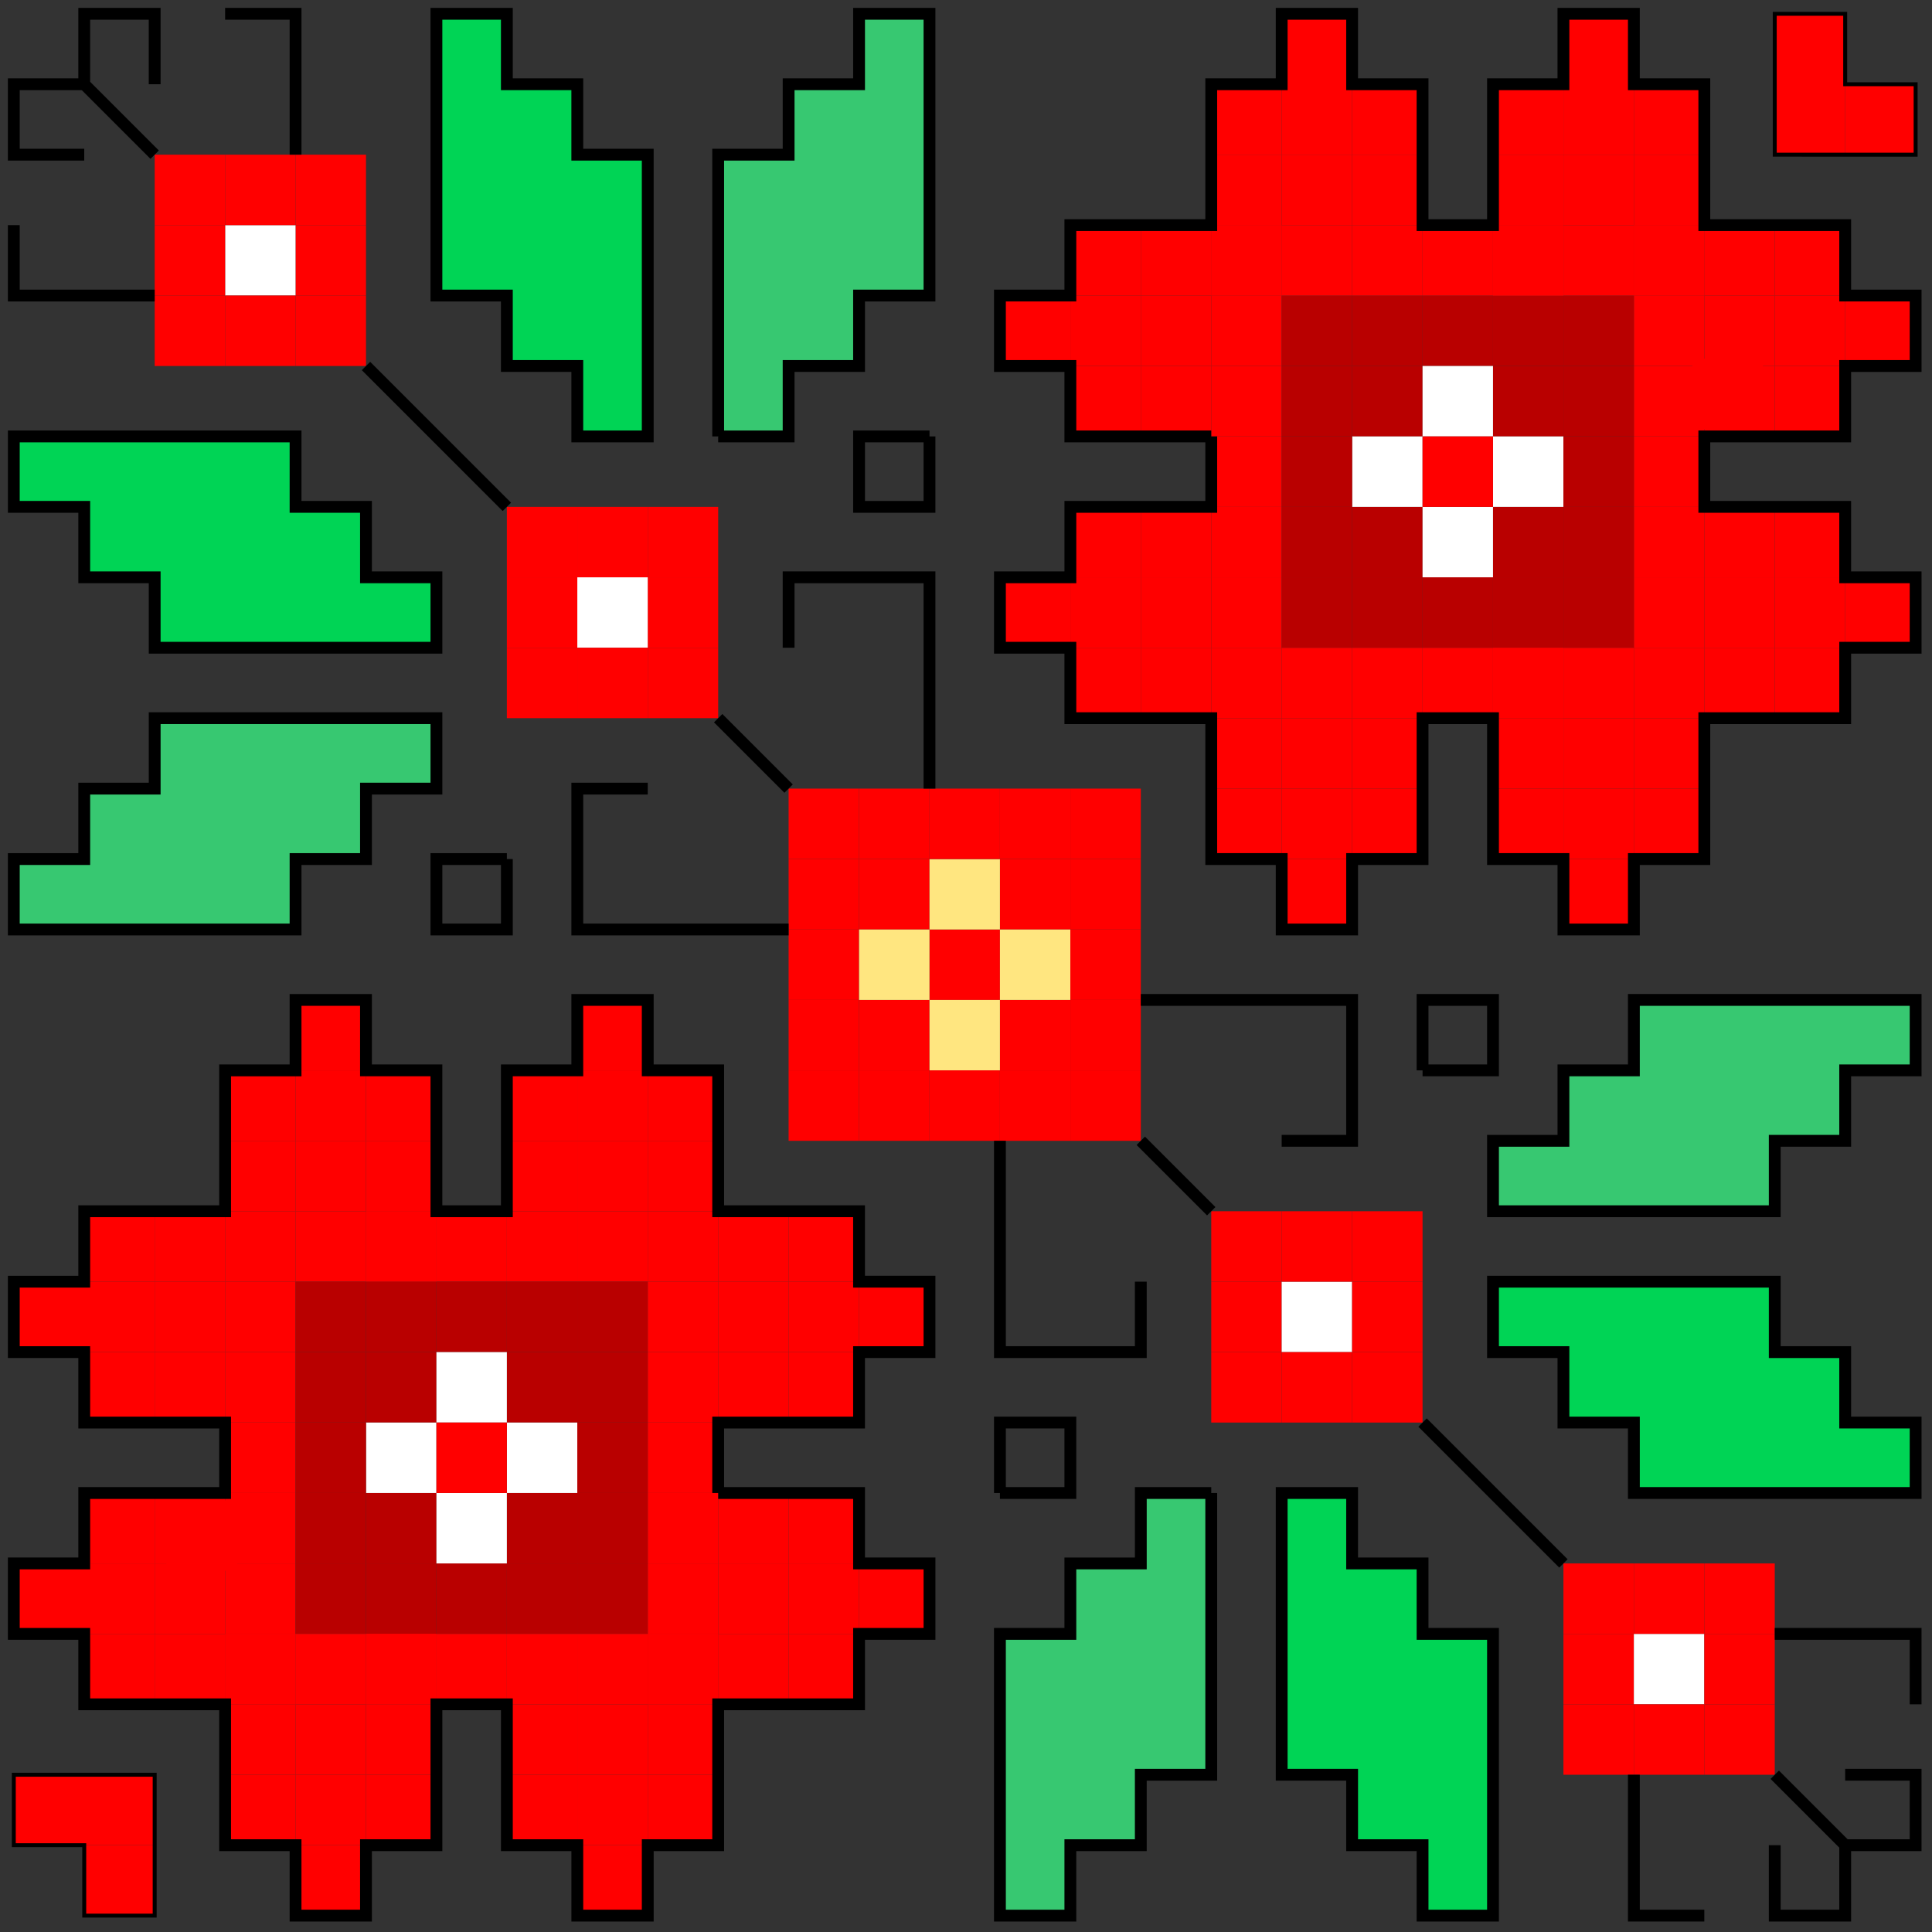 <?xml version="1.0" encoding="UTF-8" standalone="no"?>
<!-- Created with Inkscape (http://www.inkscape.org/) -->

<svg
   width="490mm"
   height="490mm"
   viewBox="0 0 490 490"
   version="1.1"
   id="svg5"
   sodipodi:docname="logo.svg"
   inkscape:version="1.1.2 (b8e25be833, 2022-02-05)"
   xmlns:inkscape="http://www.inkscape.org/namespaces/inkscape"
   xmlns:sodipodi="http://sodipodi.sourceforge.net/DTD/sodipodi-0.dtd"
   xmlns="http://www.w3.org/2000/svg"
   xmlns:svg="http://www.w3.org/2000/svg">
  <rect x="0" y="0" width="490" height="490" fill="#333333" stroke="none"/>
  <sodipodi:namedview
     id="namedview7"
     pagecolor="#ffffff"
     bordercolor="#666666"
     borderopacity="1.0"
     inkscape:pageshadow="2"
     inkscape:pageopacity="0.0"
     inkscape:pagecheckerboard="0"
     inkscape:document-units="mm"
     showgrid="false"
     inkscape:zoom="0.38583845"
     inkscape:cx="659.60249"
     inkscape:cy="957.6547"
     inkscape:window-width="1920"
     inkscape:window-height="991"
     inkscape:window-x="-9"
     inkscape:window-y="-9"
     inkscape:window-maximized="1"
     inkscape:current-layer="layer1"
     width="490mm" />
  <defs
     id="defs2">
    <linearGradient
       id="linearGradient1859"
       inkscape:swatch="solid">
      <stop
         style="stop-color:#000000;stop-opacity:1;"
         offset="0"
         id="stop1857" />
    </linearGradient>
  </defs>
  <g
     inkscape:label="Слой 1"
     inkscape:groupmode="layer"
     id="layer1">
    <rect
       style="fill:#ff0000;fill-rule:evenodd;stroke-width:0.265"
       id="rect66"
       width="17.865"
       height="17.865"
       x="235.741"
       y="235.741" />
    <rect
       style="fill:#ff0000;fill-rule:evenodd;stroke-width:0.265"
       id="rect66-8"
       width="17.865"
       height="17.865"
       x="253.605"
       y="217.876" />
    <rect
       style="fill:#ff0000;fill-rule:evenodd;stroke-width:0.265"
       id="rect66-1"
       width="17.865"
       height="17.865"
       x="253.605"
       y="253.605" />
    <rect
       style="fill:#ff0000;fill-rule:evenodd;stroke-width:0.265"
       id="rect66-9"
       width="17.865"
       height="17.865"
       x="217.876"
       y="217.876" />
    <rect
       style="fill:#ff0000;fill-rule:evenodd;stroke-width:0.265"
       id="rect66-83"
       width="17.865"
       height="17.865"
       x="217.876"
       y="253.605" />
    <rect
       style="fill:#ff0000;fill-rule:evenodd;stroke-width:0.265"
       id="rect66-5"
       width="17.865"
       height="17.865"
       x="200.011"
       y="253.605" />
    <rect
       style="fill:#ff0000;fill-rule:evenodd;stroke-width:0.265"
       id="rect66-91"
       width="17.865"
       height="17.865"
       x="200.011"
       y="235.741" />
    <rect
       style="fill:#ff0000;fill-rule:evenodd;stroke-width:0.265"
       id="rect66-94"
       width="17.865"
       height="17.865"
       x="200.011"
       y="217.876" />
    <rect
       style="fill:#ffe680;fill-rule:evenodd;stroke-width:0.265"
       id="rect66-6"
       width="17.865"
       height="17.865"
       x="253.605"
       y="235.741" />
    <rect
       style="fill:#ffe680;fill-rule:evenodd;stroke-width:0.265"
       id="rect66-6-9"
       width="17.865"
       height="17.865"
       x="235.741"
       y="253.605" />
    <rect
       style="fill:#ffe680;fill-rule:evenodd;stroke-width:0.265"
       id="rect66-6-2"
       width="17.865"
       height="17.865"
       x="217.876"
       y="235.741" />
    <rect
       style="fill:#ffe680;fill-rule:evenodd;stroke-width:0.265"
       id="rect66-6-4"
       width="17.865"
       height="17.865"
       x="235.741"
       y="217.876" />
    <rect
       style="fill:#ff0000;fill-rule:evenodd;stroke-width:0.265"
       id="rect66-7"
       width="17.865"
       height="17.865"
       x="200.011"
       y="200.011" />
    <rect
       style="fill:#ff0000;fill-rule:evenodd;stroke-width:0.265"
       id="rect66-4"
       width="17.865"
       height="17.865"
       x="217.876"
       y="200.011" />
    <rect
       style="fill:#ff0000;fill-rule:evenodd;stroke-width:0.265"
       id="rect66-2"
       width="17.865"
       height="17.865"
       x="235.741"
       y="200.011" />
    <rect
       style="fill:#ff0000;fill-rule:evenodd;stroke-width:0.265"
       id="rect66-834"
       width="17.865"
       height="17.865"
       x="253.605"
       y="200.011" />
    <rect
       style="fill:#ff0000;fill-rule:evenodd;stroke-width:0.265"
       id="rect66-23"
       width="17.865"
       height="17.865"
       x="271.47"
       y="200.011" />
    <rect
       style="fill:#ff0000;fill-rule:evenodd;stroke-width:0.265"
       id="rect66-23-2"
       width="17.865"
       height="17.865"
       x="325.064"
       y="182.147" />
    <rect
       style="fill:#ff0000;fill-rule:evenodd;stroke-width:0.265"
       id="rect66-23-94"
       width="17.865"
       height="17.865"
       x="342.929"
       y="182.147" />
    <rect
       style="fill:#ff0000;fill-rule:evenodd;stroke-width:0.265"
       id="rect66-23-75"
       width="17.865"
       height="17.865"
       x="325.064"
       y="164.282" />
    <rect
       style="fill:#ff0000;fill-rule:evenodd;stroke-width:0.265"
       id="rect66-23-3"
       width="17.865"
       height="17.865"
       x="342.929"
       y="164.282" />
    <rect
       style="fill:#ff0000;fill-rule:evenodd;stroke-width:0.265"
       id="rect66-7-0"
       width="17.865"
       height="17.865"
       x="200.011"
       y="271.47" />
    <rect
       style="fill:#ff0000;fill-opacity:1;fill-rule:evenodd;stroke-width:0.265"
       id="rect66-4-9"
       width="17.865"
       height="17.865"
       x="217.876"
       y="271.47" />
    <rect
       style="fill:#ff0000;fill-rule:evenodd;stroke-width:0.265"
       id="rect66-2-6"
       width="17.865"
       height="17.865"
       x="235.741"
       y="271.47" />
    <rect
       style="fill:#ff0000;fill-rule:evenodd;stroke-width:0.265"
       id="rect66-834-2"
       width="17.865"
       height="17.865"
       x="253.605"
       y="271.47" />
    <rect
       style="fill:#ff0000;fill-rule:evenodd;stroke-width:0.265"
       id="rect66-23-0"
       width="17.865"
       height="17.865"
       x="271.47"
       y="271.47" />
    <rect
       style="fill:#ff0000;fill-rule:evenodd;stroke-width:0.265"
       id="rect66-2-6-1"
       width="17.865"
       height="17.865"
       x="307.199"
       y="325.064" />
    <rect
       style="fill:#ffffff;fill-rule:evenodd;stroke-width:0.265"
       id="rect66-834-2-0"
       width="17.865"
       height="17.865"
       x="325.064"
       y="325.064" />
    <rect
       style="fill:#ff0000;fill-rule:evenodd;stroke-width:0.265"
       id="rect66-23-0-8"
       width="17.865"
       height="17.865"
       x="342.929"
       y="325.064" />
    <rect
       style="fill:#ff0000;fill-rule:evenodd;stroke-width:0.265"
       id="rect66-3"
       width="17.865"
       height="17.865"
       x="271.47"
       y="217.876" />
    <rect
       style="fill:#ff0000;fill-rule:evenodd;stroke-width:0.265"
       id="rect66-0"
       width="17.865"
       height="17.865"
       x="271.47"
       y="235.741" />
    <rect
       style="fill:#ff0000;fill-rule:evenodd;stroke-width:0.265"
       id="rect66-944"
       width="17.865"
       height="17.865"
       x="271.47"
       y="253.605" />
    <rect
       style="fill:#ff0000;fill-rule:evenodd;stroke-width:0.265"
       id="rect66-23-02"
       width="17.865"
       height="17.865"
       x="307.199"
       y="182.147" />
    <rect
       style="fill:#ff0000;fill-rule:evenodd;stroke-width:0.265"
       id="rect66-23-5"
       width="17.865"
       height="17.865"
       x="307.199"
       y="164.282" />
    <rect
       style="fill:#ff0000;fill-rule:evenodd;stroke-width:0.265"
       id="rect66-23-55"
       width="17.865"
       height="17.865"
       x="289.335"
       y="164.282" />
    <rect
       style="fill:#ff0000;fill-rule:evenodd;stroke-width:0.265"
       id="rect66-23-4"
       width="17.865"
       height="17.865"
       x="271.47"
       y="164.282" />
    <rect
       style="fill:#ff0000;fill-rule:evenodd;stroke-width:0.265"
       id="rect66-23-5-9"
       width="17.865"
       height="17.865"
       x="307.199"
       y="128.553" />
    <rect
       style="fill:#ff0000;fill-rule:evenodd;stroke-width:0.265"
       id="rect66-23-5-9-1"
       width="17.865"
       height="17.865"
       x="307.199"
       y="110.688" />
    <rect
       style="fill:#ff0000;fill-rule:evenodd;stroke-width:0.265"
       id="rect66-23-5-9-7"
       width="17.865"
       height="17.865"
       x="414.387"
       y="110.688" />
    <rect
       style="fill:#ff0000;fill-rule:evenodd;stroke-width:0.265"
       id="rect66-23-55-2"
       width="17.865"
       height="17.865"
       x="289.335"
       y="128.553" />
    <rect
       style="fill:#ff0000;fill-rule:evenodd;stroke-width:0.265"
       id="rect66-23-4-0"
       width="17.865"
       height="17.865"
       x="271.47"
       y="128.553" />
    <rect
       style="fill:#ff0000;fill-rule:evenodd;stroke-width:0.265"
       id="rect66-23-5-2"
       width="17.865"
       height="17.865"
       x="450.117"
       y="128.553" />
    <rect
       style="fill:#ff0000;fill-rule:evenodd;stroke-width:0.265"
       id="rect66-23-55-0"
       width="17.865"
       height="17.865"
       x="432.252"
       y="128.553" />
    <rect
       style="fill:#ff0000;fill-rule:evenodd;stroke-width:0.265"
       id="rect66-23-4-4"
       width="17.865"
       height="17.865"
       x="414.387"
       y="128.553" />
    <rect
       style="fill:#ff0000;fill-rule:evenodd;stroke-width:0.265"
       id="rect66-23-55-7"
       width="17.865"
       height="17.865"
       x="432.252"
       y="164.282" />
    <rect
       style="fill:#ff0000;fill-rule:evenodd;stroke-width:0.265"
       id="rect66-23-4-6"
       width="17.865"
       height="17.865"
       x="414.387"
       y="164.282" />
    <rect
       style="fill:#ff0000;fill-rule:evenodd;stroke-width:0.265"
       id="rect66-23-022"
       width="17.865"
       height="17.865"
       x="325.064"
       y="200.011" />
    <rect
       style="fill:#ff0000;fill-rule:evenodd;stroke-width:0.265"
       id="rect66-23-9"
       width="17.865"
       height="17.865"
       x="325.064"
       y="217.876" />
    <rect
       style="fill:#ff0000;fill-rule:evenodd;stroke-width:0.265"
       id="rect66-23-7"
       width="17.865"
       height="17.865"
       x="342.929"
       y="200.011" />
    <rect
       style="fill:#ff0000;fill-rule:evenodd;stroke-width:0.265"
       id="rect66-23-58"
       width="17.865"
       height="17.865"
       x="307.199"
       y="200.011" />
    <rect
       style="fill:#ff0000;fill-rule:evenodd;stroke-width:0.265"
       id="rect66-23-2-5"
       width="17.865"
       height="17.865"
       x="396.523"
       y="182.147" />
    <rect
       style="fill:#ff0000;fill-rule:evenodd;stroke-width:0.265"
       id="rect66-23-94-9"
       width="17.865"
       height="17.865"
       x="414.387"
       y="182.147" />
    <rect
       style="fill:#ff0000;fill-rule:evenodd;stroke-width:0.265"
       id="rect66-23-75-3"
       width="17.865"
       height="17.865"
       x="396.523"
       y="164.282" />
    <rect
       style="fill:#ff0000;fill-rule:evenodd;stroke-width:0.265"
       id="rect66-23-3-3"
       width="17.865"
       height="17.865"
       x="450.117"
       y="164.282" />
    <rect
       style="fill:#ff0000;fill-rule:evenodd;stroke-width:0.265"
       id="rect66-23-02-2"
       width="17.865"
       height="17.865"
       x="378.658"
       y="182.147" />
    <rect
       style="fill:#ff0000;fill-rule:evenodd;stroke-width:0.265"
       id="rect66-23-5-0"
       width="17.865"
       height="17.865"
       x="378.658"
       y="164.282" />
    <rect
       style="fill:#ff0000;fill-rule:evenodd;stroke-width:0.265"
       id="rect66-23-022-0"
       width="17.865"
       height="17.865"
       x="396.523"
       y="200.011" />
    <rect
       style="fill:#ff0000;fill-rule:evenodd;stroke-width:0.265"
       id="rect66-23-9-1"
       width="17.865"
       height="17.865"
       x="396.523"
       y="217.876" />
    <rect
       style="fill:#ff0000;fill-rule:evenodd;stroke-width:0.265"
       id="rect66-23-7-6"
       width="17.865"
       height="17.865"
       x="414.387"
       y="200.011" />
    <rect
       style="fill:#ff0000;fill-rule:evenodd;stroke-width:0.265"
       id="rect66-23-58-9"
       width="17.865"
       height="17.865"
       x="378.658"
       y="200.011" />
    <rect
       style="fill:#ff0000;fill-rule:evenodd;stroke-width:0.265"
       id="rect66-23-6"
       width="17.865"
       height="17.865"
       x="360.793"
       y="164.282" />
    <rect
       style="fill:#ff0000;fill-rule:evenodd;stroke-width:0.265"
       id="rect66-23-50"
       width="17.865"
       height="17.865"
       x="378.658"
       y="164.282" />
    <rect
       style="fill:#ff0000;fill-rule:evenodd;stroke-width:0.265"
       id="rect66-23-55-4"
       width="17.865"
       height="17.865"
       x="271.47"
       y="146.417" />
    <rect
       style="fill:#ff0000;fill-rule:evenodd;stroke-width:0.265"
       id="rect66-23-4-68"
       width="17.865"
       height="17.865"
       x="253.605"
       y="146.417" />
    <rect
       style="fill:#ff0000;fill-rule:evenodd;stroke-width:0.265"
       id="rect66-23-55-9"
       width="17.865"
       height="17.865"
       x="307.199"
       y="146.417" />
    <rect
       style="fill:#ff0000;fill-rule:evenodd;stroke-width:0.265"
       id="rect66-23-4-1"
       width="17.865"
       height="17.865"
       x="289.335"
       y="146.417" />
    <rect
       style="fill:#ff0000;fill-rule:evenodd;stroke-width:0.265"
       id="rect66-23-5-7"
       width="17.865"
       height="17.865"
       x="307.199"
       y="92.823" />
    <rect
       style="fill:#ff0000;fill-rule:evenodd;stroke-width:0.265"
       id="rect66-23-55-09"
       width="17.865"
       height="17.865"
       x="289.335"
       y="92.823" />
    <rect
       style="fill:#ff0000;fill-rule:evenodd;stroke-width:0.265"
       id="rect66-23-4-9"
       width="17.865"
       height="17.865"
       x="271.47"
       y="92.823" />
    <rect
       style="fill:#ff0000;fill-rule:evenodd;stroke-width:0.265"
       id="rect66-23-5-9-5"
       width="17.865"
       height="17.865"
       x="307.199"
       y="57.094" />
    <rect
       style="fill:#ff0000;fill-rule:evenodd;stroke-width:0.265"
       id="rect66-23-55-2-7"
       width="17.865"
       height="17.865"
       x="289.335"
       y="57.094" />
    <rect
       style="fill:#ff0000;fill-rule:evenodd;stroke-width:0.265"
       id="rect66-23-4-0-8"
       width="17.865"
       height="17.865"
       x="271.47"
       y="57.094" />
    <rect
       style="fill:#ff0000;fill-rule:evenodd;stroke-width:0.265"
       id="rect66-23-55-4-4"
       width="17.865"
       height="17.865"
       x="271.47"
       y="74.959" />
    <rect
       style="fill:#ff0000;fill-rule:evenodd;stroke-width:0.265"
       id="rect66-23-4-68-7"
       width="17.865"
       height="17.865"
       x="253.605"
       y="74.959" />
    <rect
       style="fill:#ff0000;fill-rule:evenodd;stroke-width:0.265"
       id="rect66-23-55-9-4"
       width="17.865"
       height="17.865"
       x="307.199"
       y="74.959" />
    <rect
       style="fill:#ff0000;fill-rule:evenodd;stroke-width:0.265"
       id="rect66-23-4-1-5"
       width="17.865"
       height="17.865"
       x="289.335"
       y="74.959" />
    <rect
       style="fill:#ff0000;fill-rule:evenodd;stroke-width:0.265"
       id="rect66-23-55-4-5"
       width="17.865"
       height="17.865"
       x="432.252"
       y="146.417" />
    <rect
       style="fill:#ff0000;fill-rule:evenodd;stroke-width:0.265"
       id="rect66-23-4-68-0"
       width="17.865"
       height="17.865"
       x="414.387"
       y="146.417" />
    <rect
       style="fill:#ff0000;fill-rule:evenodd;stroke-width:0.265"
       id="rect66-23-55-9-8"
       width="17.865"
       height="17.865"
       x="467.981"
       y="146.417" />
    <rect
       style="fill:#ff0000;fill-rule:evenodd;stroke-width:0.265"
       id="rect66-23-4-1-0"
       width="17.865"
       height="17.865"
       x="450.117"
       y="146.417" />
    <rect
       style="fill:#ff0000;fill-rule:evenodd;stroke-width:0.265"
       id="rect66-23-5-2-7"
       width="17.865"
       height="17.865"
       x="450.117"
       y="57.094" />
    <rect
       style="fill:#ff0000;fill-rule:evenodd;stroke-width:0.265"
       id="rect66-23-5-2-7-0"
       width="17.865"
       height="17.865"
       x="429.274"
       y="90.962" />
    <rect
       style="fill:#ff0000;fill-rule:evenodd;stroke-width:0.265"
       id="rect66-23-55-0-6"
       width="17.865"
       height="17.865"
       x="432.252"
       y="57.094" />
    <rect
       style="fill:#ff0000;fill-rule:evenodd;stroke-width:0.265"
       id="rect66-23-4-4-0"
       width="17.865"
       height="17.865"
       x="414.387"
       y="57.094" />
    <rect
       style="fill:#ff0000;fill-rule:evenodd;stroke-width:0.265"
       id="rect66-23-55-7-6"
       width="17.865"
       height="17.865"
       x="432.252"
       y="92.823" />
    <rect
       style="fill:#ff0000;fill-rule:evenodd;stroke-width:0.265"
       id="rect66-23-4-6-9"
       width="17.865"
       height="17.865"
       x="414.387"
       y="92.823" />
    <rect
       style="fill:#ff0000;fill-rule:evenodd;stroke-width:0.265"
       id="rect66-23-3-3-6"
       width="17.865"
       height="17.865"
       x="450.117"
       y="92.823" />
    <rect
       style="fill:#ff0000;fill-rule:evenodd;stroke-width:0.265"
       id="rect66-23-55-4-5-4"
       width="17.865"
       height="17.865"
       x="432.252"
       y="74.959" />
    <rect
       style="fill:#ff0000;fill-rule:evenodd;stroke-width:0.265"
       id="rect66-23-4-68-0-1"
       width="17.865"
       height="17.865"
       x="414.387"
       y="74.959" />
    <rect
       style="fill:#ff0000;fill-rule:evenodd;stroke-width:0.265"
       id="rect66-23-55-9-8-2"
       width="17.865"
       height="17.865"
       x="467.981"
       y="74.959" />
    <rect
       style="fill:#ff0000;fill-rule:evenodd;stroke-width:0.265"
       id="rect66-23-4-1-0-2"
       width="17.865"
       height="17.865"
       x="450.117"
       y="74.959" />
    <rect
       style="fill:#b90000;fill-opacity:1;fill-rule:evenodd;stroke-width:0.265"
       id="rect66-23-55-4-1"
       width="17.865"
       height="17.865"
       x="342.929"
       y="146.417" />
    <rect
       style="fill:#b90000;fill-opacity:1;fill-rule:evenodd;stroke-width:0.265"
       id="rect66-23-4-68-5"
       width="17.865"
       height="17.865"
       x="325.064"
       y="146.417" />
    <rect
       style="fill:#b90000;fill-opacity:1;fill-rule:evenodd;stroke-width:0.265"
       id="rect66-23-55-9-3"
       width="17.865"
       height="17.865"
       x="378.658"
       y="146.417" />
    <rect
       style="fill:#b90000;fill-opacity:1;fill-rule:evenodd;stroke-width:0.265"
       id="rect66-23-55-9-3-0"
       width="17.865"
       height="17.865"
       x="396.523"
       y="146.417" />
    <rect
       style="fill:#b90000;fill-opacity:1;fill-rule:evenodd;stroke-width:0.265"
       id="rect66-23-4-1-04"
       width="17.865"
       height="17.865"
       x="360.793"
       y="146.417" />
    <rect
       style="fill:#b90000;fill-opacity:1;fill-rule:evenodd;stroke-width:0.265"
       id="rect66-23-55-4-1-9"
       width="17.865"
       height="17.865"
       x="342.929"
       y="74.959" />
    <rect
       style="fill:#b90000;fill-opacity:1;fill-rule:evenodd;stroke-width:0.265"
       id="rect66-23-4-68-5-9"
       width="17.865"
       height="17.865"
       x="325.064"
       y="74.959" />
    <rect
       style="fill:#b90000;fill-opacity:1;fill-rule:evenodd;stroke-width:0.265"
       id="rect66-23-55-9-3-9"
       width="17.865"
       height="17.865"
       x="378.658"
       y="74.959" />
    <rect
       style="fill:#b90000;fill-opacity:1;fill-rule:evenodd;stroke-width:0.265"
       id="rect66-23-55-9-3-0-0"
       width="17.865"
       height="17.865"
       x="396.523"
       y="74.959" />
    <rect
       style="fill:#b90000;fill-opacity:1;fill-rule:evenodd;stroke-width:0.265"
       id="rect66-23-4-1-04-1"
       width="17.865"
       height="17.865"
       x="360.793"
       y="74.959" />
    <rect
       style="fill:#b90000;fill-opacity:1;fill-rule:evenodd;stroke-width:0.265"
       id="rect66-23-55-4-1-3"
       width="17.865"
       height="17.865"
       x="342.929"
       y="128.553" />
    <rect
       style="fill:#b90000;fill-opacity:1;fill-rule:evenodd;stroke-width:0.265"
       id="rect66-23-4-68-5-6"
       width="17.865"
       height="17.865"
       x="325.064"
       y="128.553" />
    <rect
       style="fill:#b90000;fill-opacity:1;fill-rule:evenodd;stroke-width:0.265"
       id="rect66-23-55-9-3-2"
       width="17.865"
       height="17.865"
       x="378.658"
       y="128.553" />
    <rect
       style="fill:#b90000;fill-opacity:1;fill-rule:evenodd;stroke-width:0.265"
       id="rect66-23-55-9-3-0-3"
       width="17.865"
       height="17.865"
       x="396.523"
       y="128.553" />
    <rect
       style="fill:#ffffff;fill-opacity:1;fill-rule:evenodd;stroke-width:0.265"
       id="rect66-23-4-1-04-3"
       width="17.865"
       height="17.865"
       x="360.793"
       y="128.553" />
    <rect
       style="fill:#b90000;fill-opacity:1;fill-rule:evenodd;stroke-width:0.265"
       id="rect66-23-55-4-1-3-8"
       width="17.865"
       height="17.865"
       x="342.929"
       y="92.823" />
    <rect
       style="fill:#b90000;fill-opacity:1;fill-rule:evenodd;stroke-width:0.265"
       id="rect66-23-4-68-5-6-30"
       width="17.865"
       height="17.865"
       x="325.064"
       y="92.823" />
    <rect
       style="fill:#b90000;fill-opacity:1;fill-rule:evenodd;stroke-width:0.265"
       id="rect66-23-55-9-3-2-94"
       width="17.865"
       height="17.865"
       x="378.658"
       y="92.823" />
    <rect
       style="fill:#b90000;fill-opacity:1;fill-rule:evenodd;stroke-width:0.265"
       id="rect66-23-55-9-3-0-3-9"
       width="17.865"
       height="17.865"
       x="396.523"
       y="92.823" />
    <rect
       style="fill:#ffffff;fill-opacity:1;fill-rule:evenodd;stroke-width:0.265"
       id="rect66-23-4-1-04-3-9"
       width="17.865"
       height="17.865"
       x="360.793"
       y="92.823" />
    <rect
       style="fill:#ffffff;fill-opacity:1;fill-rule:evenodd;stroke-width:0.265"
       id="rect66-23-55-4-1-3-5"
       width="17.865"
       height="17.865"
       x="342.929"
       y="110.688" />
    <rect
       style="fill:#b90000;fill-opacity:1;fill-rule:evenodd;stroke-width:0.265"
       id="rect66-23-4-68-5-6-3"
       width="17.865"
       height="17.865"
       x="325.064"
       y="110.688" />
    <rect
       style="fill:#ffffff;fill-opacity:1;fill-rule:evenodd;stroke-width:0.265"
       id="rect66-23-55-9-3-2-9"
       width="17.865"
       height="17.865"
       x="378.658"
       y="110.688" />
    <rect
       style="fill:#b90000;fill-opacity:1;fill-rule:evenodd;stroke-width:0.265"
       id="rect66-23-55-9-3-0-3-7"
       width="17.865"
       height="17.865"
       x="396.523"
       y="110.688" />
    <rect
       style="fill:#ff0000;fill-opacity:1;fill-rule:evenodd;stroke-width:0.265"
       id="rect66-23-4-1-04-3-1"
       width="17.865"
       height="17.865"
       x="360.793"
       y="110.688" />
    <rect
       style="fill:#ff0000;fill-rule:evenodd;stroke-width:0.265"
       id="rect29629"
       width="17.865"
       height="17.865"
       x="325.064"
       y="-57.094"
       transform="scale(1,-1)" />
    <rect
       style="fill:#ff0000;fill-rule:evenodd;stroke-width:0.265"
       id="rect29631"
       width="17.865"
       height="17.865"
       x="342.929"
       y="-57.094"
       transform="scale(1,-1)" />
    <rect
       style="fill:#ff0000;fill-rule:evenodd;stroke-width:0.265"
       id="rect29633"
       width="17.865"
       height="17.865"
       x="325.064"
       y="-74.959"
       transform="scale(1,-1)" />
    <rect
       style="fill:#ff0000;fill-rule:evenodd;stroke-width:0.265"
       id="rect29635"
       width="17.865"
       height="17.865"
       x="342.929"
       y="-74.959"
       transform="scale(1,-1)" />
    <rect
       style="fill:#ff0000;fill-rule:evenodd;stroke-width:0.265"
       id="rect29637"
       width="17.865"
       height="17.865"
       x="307.199"
       y="-57.094"
       transform="scale(1,-1)" />
    <rect
       style="fill:#ff0000;fill-rule:evenodd;stroke-width:0.265"
       id="rect29639"
       width="17.865"
       height="17.865"
       x="307.199"
       y="-74.959"
       transform="scale(1,-1)" />
    <rect
       style="fill:#ff0000;fill-rule:evenodd;stroke-width:0.265"
       id="rect29641"
       width="17.865"
       height="17.865"
       x="414.387"
       y="-74.959"
       transform="scale(1,-1)" />
    <rect
       style="fill:#ff0000;fill-rule:evenodd;stroke-width:0.265"
       id="rect29643"
       width="17.865"
       height="17.865"
       x="325.064"
       y="-39.229"
       transform="scale(1,-1)" />
    <rect
       style="fill:#ff0000;fill-rule:evenodd;stroke-width:0.265"
       id="rect29645"
       width="17.865"
       height="17.865"
       x="325.064"
       y="-21.365"
       transform="scale(1,-1)" />
    <rect
       style="fill:#ff0000;fill-rule:evenodd;stroke-width:0.265"
       id="rect29647"
       width="17.865"
       height="17.865"
       x="342.929"
       y="-39.229"
       transform="scale(1,-1)" />
    <rect
       style="fill:#ff0000;fill-rule:evenodd;stroke-width:0.265"
       id="rect29649"
       width="17.865"
       height="17.865"
       x="307.199"
       y="-39.229"
       transform="scale(1,-1)" />
    <rect
       style="fill:#ff0000;fill-rule:evenodd;stroke-width:0.265"
       id="rect29651"
       width="17.865"
       height="17.865"
       x="396.523"
       y="-57.094"
       transform="scale(1,-1)" />
    <rect
       style="fill:#ff0000;fill-rule:evenodd;stroke-width:0.265"
       id="rect29653"
       width="17.865"
       height="17.865"
       x="414.387"
       y="-57.094"
       transform="scale(1,-1)" />
    <rect
       style="fill:#ff0000;fill-rule:evenodd;stroke-width:0.265"
       id="rect29655"
       width="17.865"
       height="17.865"
       x="396.523"
       y="-74.959"
       transform="scale(1,-1)" />
    <rect
       style="fill:#ff0000;fill-rule:evenodd;stroke-width:0.265"
       id="rect29657"
       width="17.865"
       height="17.865"
       x="378.658"
       y="-57.094"
       transform="scale(1,-1)" />
    <rect
       style="fill:#ff0000;fill-rule:evenodd;stroke-width:0.265"
       id="rect29659"
       width="17.865"
       height="17.865"
       x="378.658"
       y="-74.959"
       transform="scale(1,-1)" />
    <rect
       style="fill:#ff0000;fill-rule:evenodd;stroke-width:0.265"
       id="rect29661"
       width="17.865"
       height="17.865"
       x="396.523"
       y="-39.229"
       transform="scale(1,-1)" />
    <rect
       style="fill:#ff0000;fill-rule:evenodd;stroke-width:0.265"
       id="rect29663"
       width="17.865"
       height="17.865"
       x="396.523"
       y="-21.365"
       transform="scale(1,-1)" />
    <rect
       style="fill:#ff0000;fill-rule:evenodd;stroke-width:0.265"
       id="rect29665"
       width="17.865"
       height="17.865"
       x="414.387"
       y="-39.229"
       transform="scale(1,-1)" />
    <rect
       style="fill:#ff0000;fill-rule:evenodd;stroke-width:0.265"
       id="rect29667"
       width="17.865"
       height="17.865"
       x="378.658"
       y="-39.229"
       transform="scale(1,-1)" />
    <rect
       style="fill:#ff0000;fill-rule:evenodd;stroke-width:0.265"
       id="rect29669"
       width="17.865"
       height="17.865"
       x="360.793"
       y="-74.959"
       transform="scale(1,-1)" />
    <rect
       style="fill:#ff0000;fill-rule:evenodd;stroke-width:0.265"
       id="rect29671"
       width="17.865"
       height="17.865"
       x="378.658"
       y="-74.959"
       transform="scale(1,-1)" />
    <rect
       style="fill:#ff0000;fill-rule:evenodd;stroke-width:0.265"
       id="rect66-23-5-2-7-5"
       width="17.865"
       height="17.865"
       x="450.117"
       y="21.365" />
    <rect
       style="fill:#ff0000;fill-rule:evenodd;stroke-width:0.265"
       id="rect66-23-5-2-7-4"
       width="17.865"
       height="17.865"
       x="450.117"
       y="3.5" />
    <rect
       style="fill:#ff0000;fill-rule:evenodd;stroke-width:0.265"
       id="rect66-23-5-2-7-1"
       width="17.865"
       height="17.865"
       x="467.981"
       y="21.365" />
    <path
       style="fill:none;stroke:#000000;stroke-width:3;stroke-linecap:butt;stroke-linejoin:miter;stroke-miterlimit:4;stroke-dasharray:none;stroke-opacity:1"
       d="m 307.199,110.688 v 17.865 h -35.729 v 17.865 H 253.605 v 17.865 h 17.865 v 17.865 h 35.729 l -10e-6,35.729 h 17.865 v 17.865 h 17.865 v -17.865 h 17.865 v -35.729 h 17.865 l -2e-5,35.729 h 17.865 v 17.865 h 17.865 v -17.865 h 17.865 v -35.729 h 35.729 l 3e-5,-17.865 h 17.865 V 146.417 h -17.865 v -17.865 h -35.729 l 6e-5,-17.865 h 35.729 l 3e-5,-17.865 h 17.865 V 74.959 h -17.865 l -3e-5,-17.865 -35.729,1.6e-5 V 21.365 H 414.387 V 3.5 h -17.865 v 17.865 h -17.865 l 2e-5,35.729 -17.865,5e-6 V 21.365 H 342.929 V 3.5 h -17.865 v 17.865 h -17.865 l 10e-6,35.729 h -35.729 v 17.865 h -17.865 v 17.865 h 17.865 l -10e-6,17.865 h 35.729"
       id="path30042" />
    <path
       style="fill:none;stroke:#000000;stroke-width:1;stroke-linecap:butt;stroke-linejoin:miter;stroke-miterlimit:4;stroke-dasharray:none;stroke-opacity:1"
       d="M 450.117,39.229 V 3.5 h 17.865 v 17.865 h 17.865 v 17.865 z"
       id="path30044" />
    <rect
       style="fill:#ff0000;fill-rule:evenodd;stroke-width:0.265"
       id="rect66-23-2-6"
       width="17.865"
       height="17.865"
       x="-164.282"
       y="-307.199"
       transform="scale(-1)" />
    <rect
       style="fill:#ff0000;fill-rule:evenodd;stroke-width:0.265"
       id="rect66-23-94-2"
       width="17.865"
       height="17.865"
       x="-146.417"
       y="-307.199"
       transform="scale(-1)" />
    <rect
       style="fill:#ff0000;fill-rule:evenodd;stroke-width:0.265"
       id="rect66-23-75-6"
       width="17.865"
       height="17.865"
       x="-164.282"
       y="-325.064"
       transform="scale(-1)" />
    <rect
       style="fill:#ff0000;fill-rule:evenodd;stroke-width:0.265"
       id="rect66-23-3-8"
       width="17.865"
       height="17.865"
       x="-146.417"
       y="-325.064"
       transform="scale(-1)" />
    <rect
       style="fill:#ff0000;fill-rule:evenodd;stroke-width:0.265"
       id="rect66-23-02-4"
       width="17.865"
       height="17.865"
       x="-182.147"
       y="-307.199"
       transform="scale(-1)" />
    <rect
       style="fill:#ff0000;fill-rule:evenodd;stroke-width:0.265"
       id="rect66-23-5-4"
       width="17.865"
       height="17.865"
       x="-182.147"
       y="-325.064"
       transform="scale(-1)" />
    <rect
       style="fill:#ff0000;fill-rule:evenodd;stroke-width:0.265"
       id="rect66-23-55-3"
       width="17.865"
       height="17.865"
       x="-200.011"
       y="-325.064"
       transform="scale(-1)" />
    <rect
       style="fill:#ff0000;fill-rule:evenodd;stroke-width:0.265"
       id="rect66-23-4-04"
       width="17.865"
       height="17.865"
       x="-217.876"
       y="-325.064"
       transform="scale(-1)" />
    <rect
       style="fill:#ff0000;fill-rule:evenodd;stroke-width:0.265"
       id="rect66-23-5-9-0"
       width="17.865"
       height="17.865"
       x="-182.147"
       y="-360.793"
       transform="scale(-1)" />
    <rect
       style="fill:#ff0000;fill-rule:evenodd;stroke-width:0.265"
       id="rect66-23-5-9-1-1"
       width="17.865"
       height="17.865"
       x="-182.147"
       y="-378.658"
       transform="scale(-1)" />
    <rect
       style="fill:#ff0000;fill-rule:evenodd;stroke-width:0.265"
       id="rect66-23-5-9-7-8"
       width="17.865"
       height="17.865"
       x="-74.959"
       y="-378.658"
       transform="scale(-1)" />
    <rect
       style="fill:#ff0000;fill-rule:evenodd;stroke-width:0.265"
       id="rect66-23-55-2-9"
       width="17.865"
       height="17.865"
       x="-200.011"
       y="-360.793"
       transform="scale(-1)" />
    <rect
       style="fill:#ff0000;fill-rule:evenodd;stroke-width:0.265"
       id="rect66-23-4-0-4"
       width="17.865"
       height="17.865"
       x="-217.876"
       y="-360.793"
       transform="scale(-1)" />
    <rect
       style="fill:#ff0000;fill-rule:evenodd;stroke-width:0.265"
       id="rect66-23-5-2-2"
       width="17.865"
       height="17.865"
       x="-39.229"
       y="-360.793"
       transform="scale(-1)" />
    <rect
       style="fill:#ff0000;fill-rule:evenodd;stroke-width:0.265"
       id="rect66-23-55-0-0"
       width="17.865"
       height="17.865"
       x="-57.094"
       y="-360.793"
       transform="scale(-1)" />
    <rect
       style="fill:#ff0000;fill-rule:evenodd;stroke-width:0.265"
       id="rect66-23-4-4-7"
       width="17.865"
       height="17.865"
       x="-74.959"
       y="-360.793"
       transform="scale(-1)" />
    <rect
       style="fill:#ff0000;fill-rule:evenodd;stroke-width:0.265"
       id="rect66-23-55-7-5"
       width="17.865"
       height="17.865"
       x="-57.094"
       y="-325.064"
       transform="scale(-1)" />
    <rect
       style="fill:#ff0000;fill-rule:evenodd;stroke-width:0.265"
       id="rect66-23-4-6-8"
       width="17.865"
       height="17.865"
       x="-74.959"
       y="-325.064"
       transform="scale(-1)" />
    <rect
       style="fill:#ff0000;fill-rule:evenodd;stroke-width:0.265"
       id="rect66-23-022-1"
       width="17.865"
       height="17.865"
       x="-164.282"
       y="-289.335"
       transform="scale(-1)" />
    <rect
       style="fill:#ff0000;fill-rule:evenodd;stroke-width:0.265"
       id="rect66-23-9-7"
       width="17.865"
       height="17.865"
       x="-164.282"
       y="-271.47"
       transform="scale(-1)" />
    <rect
       style="fill:#ff0000;fill-rule:evenodd;stroke-width:0.265"
       id="rect66-23-7-2"
       width="17.865"
       height="17.865"
       x="-146.417"
       y="-289.335"
       transform="scale(-1)" />
    <rect
       style="fill:#ff0000;fill-rule:evenodd;stroke-width:0.265"
       id="rect66-23-58-5"
       width="17.865"
       height="17.865"
       x="-182.147"
       y="-289.335"
       transform="scale(-1)" />
    <rect
       style="fill:#ff0000;fill-rule:evenodd;stroke-width:0.265"
       id="rect66-23-2-5-6"
       width="17.865"
       height="17.865"
       x="-92.823"
       y="-307.199"
       transform="scale(-1)" />
    <rect
       style="fill:#ff0000;fill-rule:evenodd;stroke-width:0.265"
       id="rect66-23-94-9-8"
       width="17.865"
       height="17.865"
       x="-74.959"
       y="-307.199"
       transform="scale(-1)" />
    <rect
       style="fill:#ff0000;fill-rule:evenodd;stroke-width:0.265"
       id="rect66-23-75-3-2"
       width="17.865"
       height="17.865"
       x="-92.823"
       y="-325.064"
       transform="scale(-1)" />
    <rect
       style="fill:#ff0000;fill-rule:evenodd;stroke-width:0.265"
       id="rect66-23-3-3-0"
       width="17.865"
       height="17.865"
       x="-39.229"
       y="-325.064"
       transform="scale(-1)" />
    <rect
       style="fill:#ff0000;fill-rule:evenodd;stroke-width:0.265"
       id="rect66-23-02-2-1"
       width="17.865"
       height="17.865"
       x="-110.688"
       y="-307.199"
       transform="scale(-1)" />
    <rect
       style="fill:#ff0000;fill-rule:evenodd;stroke-width:0.265"
       id="rect66-23-5-0-7"
       width="17.865"
       height="17.865"
       x="-110.688"
       y="-325.064"
       transform="scale(-1)" />
    <rect
       style="fill:#ff0000;fill-rule:evenodd;stroke-width:0.265"
       id="rect66-23-022-0-9"
       width="17.865"
       height="17.865"
       x="-92.823"
       y="-289.335"
       transform="scale(-1)" />
    <rect
       style="fill:#ff0000;fill-rule:evenodd;stroke-width:0.265"
       id="rect66-23-9-1-0"
       width="17.865"
       height="17.865"
       x="-92.823"
       y="-271.47"
       transform="scale(-1)" />
    <rect
       style="fill:#ff0000;fill-rule:evenodd;stroke-width:0.265"
       id="rect66-23-7-6-4"
       width="17.865"
       height="17.865"
       x="-74.959"
       y="-289.335"
       transform="scale(-1)" />
    <rect
       style="fill:#ff0000;fill-rule:evenodd;stroke-width:0.265"
       id="rect66-23-58-9-9"
       width="17.865"
       height="17.865"
       x="-110.688"
       y="-289.335"
       transform="scale(-1)" />
    <rect
       style="fill:#ff0000;fill-rule:evenodd;stroke-width:0.265"
       id="rect66-23-6-0"
       width="17.865"
       height="17.865"
       x="-128.553"
       y="-325.064"
       transform="scale(-1)" />
    <rect
       style="fill:#ff0000;fill-rule:evenodd;stroke-width:0.265"
       id="rect66-23-50-4"
       width="17.865"
       height="17.865"
       x="-110.688"
       y="-325.064"
       transform="scale(-1)" />
    <rect
       style="fill:#ff0000;fill-rule:evenodd;stroke-width:0.265"
       id="rect66-23-55-4-9"
       width="17.865"
       height="17.865"
       x="-217.876"
       y="-342.929"
       transform="scale(-1)" />
    <rect
       style="fill:#ff0000;fill-rule:evenodd;stroke-width:0.265"
       id="rect66-23-4-68-1"
       width="17.865"
       height="17.865"
       x="-235.741"
       y="-342.929"
       transform="scale(-1)" />
    <rect
       style="fill:#ff0000;fill-rule:evenodd;stroke-width:0.265"
       id="rect66-23-55-9-33"
       width="17.865"
       height="17.865"
       x="-182.147"
       y="-342.929"
       transform="scale(-1)" />
    <rect
       style="fill:#ff0000;fill-rule:evenodd;stroke-width:0.265"
       id="rect66-23-4-1-1"
       width="17.865"
       height="17.865"
       x="-200.011"
       y="-342.929"
       transform="scale(-1)" />
    <rect
       style="fill:#ff0000;fill-rule:evenodd;stroke-width:0.265"
       id="rect66-23-5-7-1"
       width="17.865"
       height="17.865"
       x="-182.147"
       y="-396.523"
       transform="scale(-1)" />
    <rect
       style="fill:#ff0000;fill-rule:evenodd;stroke-width:0.265"
       id="rect66-23-55-09-4"
       width="17.865"
       height="17.865"
       x="-200.011"
       y="-396.523"
       transform="scale(-1)" />
    <rect
       style="fill:#ff0000;fill-rule:evenodd;stroke-width:0.265"
       id="rect66-23-4-9-6"
       width="17.865"
       height="17.865"
       x="-217.876"
       y="-396.523"
       transform="scale(-1)" />
    <rect
       style="fill:#ff0000;fill-rule:evenodd;stroke-width:0.265"
       id="rect66-23-5-9-5-1"
       width="17.865"
       height="17.865"
       x="-182.147"
       y="-432.252"
       transform="scale(-1)" />
    <rect
       style="fill:#ff0000;fill-rule:evenodd;stroke-width:0.265"
       id="rect66-23-55-2-7-0"
       width="17.865"
       height="17.865"
       x="-200.011"
       y="-432.252"
       transform="scale(-1)" />
    <rect
       style="fill:#ff0000;fill-rule:evenodd;stroke-width:0.265"
       id="rect66-23-4-0-8-7"
       width="17.865"
       height="17.865"
       x="-217.876"
       y="-432.252"
       transform="scale(-1)" />
    <rect
       style="fill:#ff0000;fill-rule:evenodd;stroke-width:0.265"
       id="rect66-23-55-4-4-8"
       width="17.865"
       height="17.865"
       x="-217.876"
       y="-414.387"
       transform="scale(-1)" />
    <rect
       style="fill:#ff0000;fill-rule:evenodd;stroke-width:0.265"
       id="rect66-23-4-68-7-4"
       width="17.865"
       height="17.865"
       x="-235.741"
       y="-414.387"
       transform="scale(-1)" />
    <rect
       style="fill:#ff0000;fill-rule:evenodd;stroke-width:0.265"
       id="rect66-23-55-9-4-9"
       width="17.865"
       height="17.865"
       x="-182.147"
       y="-414.387"
       transform="scale(-1)" />
    <rect
       style="fill:#ff0000;fill-rule:evenodd;stroke-width:0.265"
       id="rect66-23-4-1-5-8"
       width="17.865"
       height="17.865"
       x="-200.011"
       y="-414.387"
       transform="scale(-1)" />
    <rect
       style="fill:#ff0000;fill-rule:evenodd;stroke-width:0.265"
       id="rect66-23-55-4-5-3"
       width="17.865"
       height="17.865"
       x="-57.094"
       y="-342.929"
       transform="scale(-1)" />
    <rect
       style="fill:#ff0000;fill-rule:evenodd;stroke-width:0.265"
       id="rect66-23-4-68-0-0"
       width="17.865"
       height="17.865"
       x="-74.959"
       y="-342.929"
       transform="scale(-1)" />
    <rect
       style="fill:#ff0000;fill-rule:evenodd;stroke-width:0.265"
       id="rect66-23-55-9-8-22"
       width="17.865"
       height="17.865"
       x="-21.365"
       y="-342.929"
       transform="scale(-1)" />
    <rect
       style="fill:#ff0000;fill-rule:evenodd;stroke-width:0.265"
       id="rect66-23-4-1-0-6"
       width="17.865"
       height="17.865"
       x="-39.229"
       y="-342.929"
       transform="scale(-1)" />
    <rect
       style="fill:#ff0000;fill-rule:evenodd;stroke-width:0.265"
       id="rect66-23-5-2-7-6"
       width="17.865"
       height="17.865"
       x="-39.229"
       y="-432.252"
       transform="scale(-1)" />
    <rect
       style="fill:#ff0000;fill-rule:evenodd;stroke-width:0.265"
       id="rect66-23-5-2-7-0-5"
       width="17.865"
       height="17.865"
       x="-60.071"
       y="-398.383"
       transform="scale(-1)" />
    <rect
       style="fill:#ff0000;fill-rule:evenodd;stroke-width:0.265"
       id="rect66-23-55-0-6-8"
       width="17.865"
       height="17.865"
       x="-57.094"
       y="-432.252"
       transform="scale(-1)" />
    <rect
       style="fill:#ff0000;fill-rule:evenodd;stroke-width:0.265"
       id="rect66-23-4-4-0-0"
       width="17.865"
       height="17.865"
       x="-74.959"
       y="-432.252"
       transform="scale(-1)" />
    <rect
       style="fill:#ff0000;fill-rule:evenodd;stroke-width:0.265"
       id="rect66-23-55-7-6-3"
       width="17.865"
       height="17.865"
       x="-57.094"
       y="-396.523"
       transform="scale(-1)" />
    <rect
       style="fill:#ff0000;fill-rule:evenodd;stroke-width:0.265"
       id="rect66-23-4-6-9-4"
       width="17.865"
       height="17.865"
       x="-74.959"
       y="-396.523"
       transform="scale(-1)" />
    <rect
       style="fill:#ff0000;fill-rule:evenodd;stroke-width:0.265"
       id="rect66-23-3-3-6-6"
       width="17.865"
       height="17.865"
       x="-39.229"
       y="-396.523"
       transform="scale(-1)" />
    <rect
       style="fill:#ff0000;fill-rule:evenodd;stroke-width:0.265"
       id="rect66-23-55-4-5-4-5"
       width="17.865"
       height="17.865"
       x="-57.094"
       y="-414.387"
       transform="scale(-1)" />
    <rect
       style="fill:#ff0000;fill-rule:evenodd;stroke-width:0.265"
       id="rect66-23-4-68-0-1-0"
       width="17.865"
       height="17.865"
       x="-74.959"
       y="-414.387"
       transform="scale(-1)" />
    <rect
       style="fill:#ff0000;fill-rule:evenodd;stroke-width:0.265"
       id="rect66-23-55-9-8-2-0"
       width="17.865"
       height="17.865"
       x="-21.365"
       y="-414.387"
       transform="scale(-1)" />
    <rect
       style="fill:#ff0000;fill-rule:evenodd;stroke-width:0.265"
       id="rect66-23-4-1-0-2-6"
       width="17.865"
       height="17.865"
       x="-39.229"
       y="-414.387"
       transform="scale(-1)" />
    <rect
       style="fill:#b90000;fill-opacity:1;fill-rule:evenodd;stroke-width:0.265"
       id="rect66-23-55-4-1-8"
       width="17.865"
       height="17.865"
       x="-146.417"
       y="-342.929"
       transform="scale(-1)" />
    <rect
       style="fill:#b90000;fill-opacity:1;fill-rule:evenodd;stroke-width:0.265"
       id="rect66-23-4-68-5-2"
       width="17.865"
       height="17.865"
       x="-164.282"
       y="-342.929"
       transform="scale(-1)" />
    <rect
       style="fill:#b90000;fill-opacity:1;fill-rule:evenodd;stroke-width:0.265"
       id="rect66-23-55-9-3-8"
       width="17.865"
       height="17.865"
       x="-110.688"
       y="-342.929"
       transform="scale(-1)" />
    <rect
       style="fill:#b90000;fill-opacity:1;fill-rule:evenodd;stroke-width:0.265"
       id="rect66-23-55-9-3-0-1"
       width="17.865"
       height="17.865"
       x="-92.823"
       y="-342.929"
       transform="scale(-1)" />
    <rect
       style="fill:#b90000;fill-opacity:1;fill-rule:evenodd;stroke-width:0.265"
       id="rect66-23-4-1-04-8"
       width="17.865"
       height="17.865"
       x="-128.553"
       y="-342.929"
       transform="scale(-1)" />
    <rect
       style="fill:#b90000;fill-opacity:1;fill-rule:evenodd;stroke-width:0.265"
       id="rect66-23-55-4-1-9-2"
       width="17.865"
       height="17.865"
       x="-146.417"
       y="-414.387"
       transform="scale(-1)" />
    <rect
       style="fill:#b90000;fill-opacity:1;fill-rule:evenodd;stroke-width:0.265"
       id="rect66-23-4-68-5-9-8"
       width="17.865"
       height="17.865"
       x="-164.282"
       y="-414.387"
       transform="scale(-1)" />
    <rect
       style="fill:#b90000;fill-opacity:1;fill-rule:evenodd;stroke-width:0.265"
       id="rect66-23-55-9-3-9-5"
       width="17.865"
       height="17.865"
       x="-110.688"
       y="-414.387"
       transform="scale(-1)" />
    <rect
       style="fill:#b90000;fill-opacity:1;fill-rule:evenodd;stroke-width:0.265"
       id="rect66-23-55-9-3-0-0-5"
       width="17.865"
       height="17.865"
       x="-92.823"
       y="-414.387"
       transform="scale(-1)" />
    <rect
       style="fill:#b90000;fill-opacity:1;fill-rule:evenodd;stroke-width:0.265"
       id="rect66-23-4-1-04-1-6"
       width="17.865"
       height="17.865"
       x="-128.553"
       y="-414.387"
       transform="scale(-1)" />
    <rect
       style="fill:#b90000;fill-opacity:1;fill-rule:evenodd;stroke-width:0.265"
       id="rect66-23-55-4-1-3-0"
       width="17.865"
       height="17.865"
       x="-146.417"
       y="-360.793"
       transform="scale(-1)" />
    <rect
       style="fill:#b90000;fill-opacity:1;fill-rule:evenodd;stroke-width:0.265"
       id="rect66-23-4-68-5-6-7"
       width="17.865"
       height="17.865"
       x="-164.282"
       y="-360.793"
       transform="scale(-1)" />
    <rect
       style="fill:#b90000;fill-opacity:1;fill-rule:evenodd;stroke-width:0.265"
       id="rect66-23-55-9-3-2-4"
       width="17.865"
       height="17.865"
       x="-110.688"
       y="-360.793"
       transform="scale(-1)" />
    <rect
       style="fill:#b90000;fill-opacity:1;fill-rule:evenodd;stroke-width:0.265"
       id="rect66-23-55-9-3-0-3-3"
       width="17.865"
       height="17.865"
       x="-92.823"
       y="-360.793"
       transform="scale(-1)" />
    <rect
       style="fill:#ffffff;fill-opacity:1;fill-rule:evenodd;stroke-width:0.265"
       id="rect66-23-4-1-04-3-2"
       width="17.865"
       height="17.865"
       x="-128.553"
       y="-360.793"
       transform="scale(-1)" />
    <rect
       style="fill:#b90000;fill-opacity:1;fill-rule:evenodd;stroke-width:0.265"
       id="rect66-23-55-4-1-3-8-5"
       width="17.865"
       height="17.865"
       x="-146.417"
       y="-396.523"
       transform="scale(-1)" />
    <rect
       style="fill:#b90000;fill-opacity:1;fill-rule:evenodd;stroke-width:0.265"
       id="rect66-23-4-68-5-6-30-9"
       width="17.865"
       height="17.865"
       x="-164.282"
       y="-396.523"
       transform="scale(-1)" />
    <rect
       style="fill:#b90000;fill-opacity:1;fill-rule:evenodd;stroke-width:0.265"
       id="rect66-23-55-9-3-2-94-6"
       width="17.865"
       height="17.865"
       x="-110.688"
       y="-396.523"
       transform="scale(-1)" />
    <rect
       style="fill:#b90000;fill-opacity:1;fill-rule:evenodd;stroke-width:0.265"
       id="rect66-23-55-9-3-0-3-9-7"
       width="17.865"
       height="17.865"
       x="-92.823"
       y="-396.523"
       transform="scale(-1)" />
    <rect
       style="fill:#ffffff;fill-opacity:1;fill-rule:evenodd;stroke-width:0.265"
       id="rect66-23-4-1-04-3-9-4"
       width="17.865"
       height="17.865"
       x="-128.553"
       y="-396.523"
       transform="scale(-1)" />
    <rect
       style="fill:#ffffff;fill-opacity:1;fill-rule:evenodd;stroke-width:0.265"
       id="rect66-23-55-4-1-3-5-4"
       width="17.865"
       height="17.865"
       x="-146.417"
       y="-378.658"
       transform="scale(-1)" />
    <rect
       style="fill:#b90000;fill-opacity:1;fill-rule:evenodd;stroke-width:0.265"
       id="rect66-23-4-68-5-6-3-8"
       width="17.865"
       height="17.865"
       x="-164.282"
       y="-378.658"
       transform="scale(-1)" />
    <rect
       style="fill:#ffffff;fill-opacity:1;fill-rule:evenodd;stroke-width:0.265"
       id="rect66-23-55-9-3-2-9-9"
       width="17.865"
       height="17.865"
       x="-110.688"
       y="-378.658"
       transform="scale(-1)" />
    <rect
       style="fill:#b90000;fill-opacity:1;fill-rule:evenodd;stroke-width:0.265"
       id="rect66-23-55-9-3-0-3-7-5"
       width="17.865"
       height="17.865"
       x="-92.823"
       y="-378.658"
       transform="scale(-1)" />
    <rect
       style="fill:#ff0000;fill-opacity:1;fill-rule:evenodd;stroke-width:0.265"
       id="rect66-23-4-1-04-3-1-4"
       width="17.865"
       height="17.865"
       x="-128.553"
       y="-378.658"
       transform="scale(-1)" />
    <rect
       style="fill:#ff0000;fill-rule:evenodd;stroke-width:0.265"
       id="rect29629-7"
       width="17.865"
       height="17.865"
       x="-164.282"
       y="432.252"
       transform="scale(-1,1)" />
    <rect
       style="fill:#ff0000;fill-rule:evenodd;stroke-width:0.265"
       id="rect29631-2"
       width="17.865"
       height="17.865"
       x="-146.417"
       y="432.252"
       transform="scale(-1,1)" />
    <rect
       style="fill:#ff0000;fill-rule:evenodd;stroke-width:0.265"
       id="rect29633-9"
       width="17.865"
       height="17.865"
       x="-164.282"
       y="414.387"
       transform="scale(-1,1)" />
    <rect
       style="fill:#ff0000;fill-rule:evenodd;stroke-width:0.265"
       id="rect29635-8"
       width="17.865"
       height="17.865"
       x="-146.417"
       y="414.387"
       transform="scale(-1,1)" />
    <rect
       style="fill:#ff0000;fill-rule:evenodd;stroke-width:0.265"
       id="rect29637-2"
       width="17.865"
       height="17.865"
       x="-182.147"
       y="432.252"
       transform="scale(-1,1)" />
    <rect
       style="fill:#ff0000;fill-rule:evenodd;stroke-width:0.265"
       id="rect29639-4"
       width="17.865"
       height="17.865"
       x="-182.147"
       y="414.387"
       transform="scale(-1,1)" />
    <rect
       style="fill:#ff0000;fill-rule:evenodd;stroke-width:0.265"
       id="rect29641-7"
       width="17.865"
       height="17.865"
       x="-74.959"
       y="414.387"
       transform="scale(-1,1)" />
    <rect
       style="fill:#ff0000;fill-rule:evenodd;stroke-width:0.265"
       id="rect29643-3"
       width="17.865"
       height="17.865"
       x="-164.282"
       y="450.117"
       transform="scale(-1,1)" />
    <rect
       style="fill:#ff0000;fill-rule:evenodd;stroke-width:0.265"
       id="rect29645-3"
       width="17.865"
       height="17.865"
       x="-164.282"
       y="467.981"
       transform="scale(-1,1)" />
    <rect
       style="fill:#ff0000;fill-rule:evenodd;stroke-width:0.265"
       id="rect29647-8"
       width="17.865"
       height="17.865"
       x="-146.417"
       y="450.117"
       transform="scale(-1,1)" />
    <rect
       style="fill:#ff0000;fill-rule:evenodd;stroke-width:0.265"
       id="rect29649-0"
       width="17.865"
       height="17.865"
       x="-182.147"
       y="450.117"
       transform="scale(-1,1)" />
    <rect
       style="fill:#ff0000;fill-rule:evenodd;stroke-width:0.265"
       id="rect29651-3"
       width="17.865"
       height="17.865"
       x="-92.823"
       y="432.252"
       transform="scale(-1,1)" />
    <rect
       style="fill:#ff0000;fill-rule:evenodd;stroke-width:0.265"
       id="rect29653-5"
       width="17.865"
       height="17.865"
       x="-74.959"
       y="432.252"
       transform="scale(-1,1)" />
    <rect
       style="fill:#ff0000;fill-rule:evenodd;stroke-width:0.265"
       id="rect29655-7"
       width="17.865"
       height="17.865"
       x="-92.823"
       y="414.387"
       transform="scale(-1,1)" />
    <rect
       style="fill:#ff0000;fill-rule:evenodd;stroke-width:0.265"
       id="rect29657-4"
       width="17.865"
       height="17.865"
       x="-110.688"
       y="432.252"
       transform="scale(-1,1)" />
    <rect
       style="fill:#ff0000;fill-rule:evenodd;stroke-width:0.265"
       id="rect29659-1"
       width="17.865"
       height="17.865"
       x="-110.688"
       y="414.387"
       transform="scale(-1,1)" />
    <rect
       style="fill:#ff0000;fill-rule:evenodd;stroke-width:0.265"
       id="rect29661-9"
       width="17.865"
       height="17.865"
       x="-92.823"
       y="450.117"
       transform="scale(-1,1)" />
    <rect
       style="fill:#ff0000;fill-rule:evenodd;stroke-width:0.265"
       id="rect29663-9"
       width="17.865"
       height="17.865"
       x="-92.823"
       y="467.981"
       transform="scale(-1,1)" />
    <rect
       style="fill:#ff0000;fill-rule:evenodd;stroke-width:0.265"
       id="rect29665-0"
       width="17.865"
       height="17.865"
       x="-74.959"
       y="450.117"
       transform="scale(-1,1)" />
    <rect
       style="fill:#ff0000;fill-rule:evenodd;stroke-width:0.265"
       id="rect29667-7"
       width="17.865"
       height="17.865"
       x="-110.688"
       y="450.117"
       transform="scale(-1,1)" />
    <rect
       style="fill:#ff0000;fill-rule:evenodd;stroke-width:0.265"
       id="rect29669-4"
       width="17.865"
       height="17.865"
       x="-128.553"
       y="414.387"
       transform="scale(-1,1)" />
    <rect
       style="fill:#ff0000;fill-rule:evenodd;stroke-width:0.265"
       id="rect29671-5"
       width="17.865"
       height="17.865"
       x="-110.688"
       y="414.387"
       transform="scale(-1,1)" />
    <rect
       style="fill:#ff0000;fill-rule:evenodd;stroke-width:0.265"
       id="rect66-23-5-2-7-5-7"
       width="17.865"
       height="17.865"
       x="-39.229"
       y="-467.981"
       transform="scale(-1)" />
    <rect
       style="fill:#ff0000;fill-rule:evenodd;stroke-width:0.265"
       id="rect66-23-5-2-7-4-9"
       width="17.865"
       height="17.865"
       x="-39.229"
       y="-485.846"
       transform="scale(-1)" />
    <rect
       style="fill:#ff0000;fill-rule:evenodd;stroke-width:0.265"
       id="rect66-23-5-2-7-1-3"
       width="17.865"
       height="17.865"
       x="-21.365"
       y="-467.981"
       transform="scale(-1)" />
    <path
       style="fill:none;stroke:#000000;stroke-width:3;stroke-linecap:butt;stroke-linejoin:miter;stroke-miterlimit:4;stroke-dasharray:none;stroke-opacity:1"
       d="m 182.147,378.658 v -17.865 h 35.729 v -17.865 h 17.865 v -17.865 h -17.865 v -17.865 h -35.729 l 1e-5,-35.729 h -17.865 v -17.865 h -17.865 v 17.865 h -17.865 v 35.729 l -17.865,1e-5 2e-5,-35.729 H 92.823 V 253.605 H 74.959 v 17.865 H 57.094 v 35.729 H 21.365 l -3e-5,17.865 H 3.5 v 17.865 h 17.865 v 17.865 h 35.729 l -6e-5,17.865 H 21.365 l -3e-5,17.865 H 3.5 v 17.865 h 17.865 l 3e-5,17.865 35.729,-2e-5 v 35.729 h 17.865 v 17.865 h 17.865 v -17.865 h 17.865 l -2e-5,-35.729 17.865,-1e-5 v 35.729 h 17.865 v 17.865 h 17.865 v -17.865 h 17.865 l -1e-5,-35.729 h 35.729 v -17.865 h 17.865 v -17.865 h -17.865 l 1e-5,-17.865 h -35.729"
       id="path30042-5" />
    <path
       style="fill:none;stroke:#000000;stroke-width:1;stroke-linecap:butt;stroke-linejoin:miter;stroke-miterlimit:4;stroke-dasharray:none;stroke-opacity:1"
       d="m 39.229,450.117 v 35.729 H 21.365 V 467.981 H 3.5 v -17.865 z"
       id="path30044-1" />
    <path
       style="fill:none;stroke:#000000;stroke-width:3;stroke-linecap:butt;stroke-linejoin:miter;stroke-miterlimit:4;stroke-dasharray:none;stroke-opacity:1"
       d="m 289.335,253.605 h 53.594 v 35.729 h -17.865"
       id="path33361" />
    <path
       style="fill:none;stroke:#000000;stroke-width:3;stroke-linecap:butt;stroke-linejoin:miter;stroke-miterlimit:4;stroke-dasharray:none;stroke-opacity:1"
       d="m 253.605,289.335 v 53.594 h 35.729 v -17.865"
       id="path33361-8" />
    <rect
       style="fill:#ff0000;fill-rule:evenodd;stroke-width:0.265"
       id="rect66-2-6-48"
       width="17.865"
       height="17.865"
       x="307.199"
       y="307.199" />
    <rect
       style="fill:#ff0000;fill-rule:evenodd;stroke-width:0.265"
       id="rect66-834-2-9"
       width="17.865"
       height="17.865"
       x="325.064"
       y="307.199" />
    <rect
       style="fill:#ff0000;fill-rule:evenodd;stroke-width:0.265"
       id="rect66-23-0-2"
       width="17.865"
       height="17.865"
       x="342.929"
       y="307.199" />
    <rect
       style="fill:#ff0000;fill-rule:evenodd;stroke-width:0.265"
       id="rect66-2-6-48-1"
       width="17.865"
       height="17.865"
       x="307.199"
       y="342.929" />
    <rect
       style="fill:#ff0000;fill-rule:evenodd;stroke-width:0.265"
       id="rect66-834-2-9-9"
       width="17.865"
       height="17.865"
       x="325.064"
       y="342.929" />
    <rect
       style="fill:#ff0000;fill-rule:evenodd;stroke-width:0.265"
       id="rect66-23-0-2-7"
       width="17.865"
       height="17.865"
       x="342.929"
       y="342.929" />
    <rect
       style="fill:#ff0000;fill-rule:evenodd;stroke-width:0.265"
       id="rect66-2-6-1-3"
       width="17.865"
       height="17.865"
       x="396.523"
       y="414.387" />
    <rect
       style="fill:#ffffff;fill-rule:evenodd;stroke-width:0.265"
       id="rect66-834-2-0-9"
       width="17.865"
       height="17.865"
       x="414.387"
       y="414.387" />
    <rect
       style="fill:#ff0000;fill-rule:evenodd;stroke-width:0.265"
       id="rect66-23-0-8-26"
       width="17.865"
       height="17.865"
       x="432.252"
       y="414.387" />
    <rect
       style="fill:#ff0000;fill-rule:evenodd;stroke-width:0.265"
       id="rect66-2-6-48-7"
       width="17.865"
       height="17.865"
       x="396.523"
       y="396.522" />
    <rect
       style="fill:#ff0000;fill-rule:evenodd;stroke-width:0.265"
       id="rect66-834-2-9-7"
       width="17.865"
       height="17.865"
       x="414.387"
       y="396.522" />
    <rect
       style="fill:#ff0000;fill-rule:evenodd;stroke-width:0.265"
       id="rect66-23-0-2-4"
       width="17.865"
       height="17.865"
       x="432.252"
       y="396.522" />
    <rect
       style="fill:#ff0000;fill-rule:evenodd;stroke-width:0.265"
       id="rect66-2-6-48-1-6"
       width="17.865"
       height="17.865"
       x="396.523"
       y="432.252" />
    <rect
       style="fill:#ff0000;fill-rule:evenodd;stroke-width:0.265"
       id="rect66-834-2-9-9-5"
       width="17.865"
       height="17.865"
       x="414.387"
       y="432.252" />
    <rect
       style="fill:#ff0000;fill-rule:evenodd;stroke-width:0.265"
       id="rect66-23-0-2-7-5"
       width="17.865"
       height="17.865"
       x="432.252"
       y="432.252" />
    <path
       style="fill:none;stroke:#000000;stroke-width:3;stroke-linecap:butt;stroke-linejoin:miter;stroke-miterlimit:4;stroke-dasharray:none;stroke-opacity:1"
       d="m 289.335,289.335 17.865,17.865"
       id="path34151" />
    <rect
       style="fill:#00d455;fill-rule:evenodd;stroke-width:0.265"
       id="rect66-23-0-8-2"
       width="17.865"
       height="17.865"
       x="325.064"
       y="396.523" />
    <rect
       style="fill:#00d455;fill-rule:evenodd;stroke-width:0.265"
       id="rect66-23-0-2-8"
       width="17.865"
       height="17.865"
       x="325.064"
       y="378.658" />
    <rect
       style="fill:#00d455;fill-rule:evenodd;stroke-width:0.265"
       id="rect66-23-0-2-7-8"
       width="17.865"
       height="17.865"
       x="325.064"
       y="414.387" />
    <rect
       style="fill:#00d455;fill-rule:evenodd;stroke-width:0.265"
       id="rect66-23-0-8-2-9"
       width="17.865"
       height="17.865"
       x="342.929"
       y="414.387" />
    <rect
       style="fill:#00d455;fill-rule:evenodd;stroke-width:0.265"
       id="rect66-23-0-2-8-1"
       width="17.865"
       height="17.865"
       x="342.929"
       y="396.523" />
    <rect
       style="fill:#00d455;fill-rule:evenodd;stroke-width:0.265"
       id="rect66-23-0-2-7-8-2"
       width="17.865"
       height="17.865"
       x="342.929"
       y="432.252" />
    <rect
       style="fill:#00d455;fill-rule:evenodd;stroke-width:0.265"
       id="rect66-23-0-2-7-8-2-9"
       width="17.865"
       height="17.865"
       x="360.793"
       y="414.387" />
    <rect
       style="fill:#00d455;fill-rule:evenodd;stroke-width:0.265"
       id="rect66-23-0-2-7-8-2-4"
       width="17.865"
       height="17.865"
       x="360.793"
       y="432.252" />
    <rect
       style="fill:#00d455;fill-rule:evenodd;stroke-width:0.265"
       id="rect66-23-0-8-2-91"
       width="17.865"
       height="17.865"
       x="360.793"
       y="450.116" />
    <rect
       style="fill:#00d455;fill-rule:evenodd;stroke-width:0.265"
       id="rect66-23-0-2-8-2"
       width="17.865"
       height="17.865"
       x="342.929"
       y="450.116" />
    <rect
       style="fill:#00d455;fill-rule:evenodd;stroke-width:0.265"
       id="rect66-23-0-2-7-8-7"
       width="17.865"
       height="17.865"
       x="360.793"
       y="467.981" />
    <rect
       style="fill:#00d455;fill-rule:evenodd;stroke-width:0.265"
       id="rect66-23-0-2-7-8-2-7"
       width="17.865"
       height="17.865"
       x="325.064"
       y="432.252" />
    <rect
       style="fill:#37c871;fill-rule:evenodd;stroke-width:0.265"
       id="rect66-23-0-8-2-2"
       width="17.865"
       height="17.865"
       x="-307.199"
       y="396.523"
       transform="scale(-1,1)" />
    <rect
       style="fill:#37c871;fill-rule:evenodd;stroke-width:0.265"
       id="rect66-23-0-2-8-19"
       width="17.865"
       height="17.865"
       x="-307.199"
       y="378.658"
       transform="scale(-1,1)" />
    <rect
       style="fill:#37c871;fill-rule:evenodd;stroke-width:0.265"
       id="rect66-23-0-2-7-8-74"
       width="17.865"
       height="17.865"
       x="-307.199"
       y="414.387"
       transform="scale(-1,1)" />
    <rect
       style="fill:#37c871;fill-rule:evenodd;stroke-width:0.265"
       id="rect66-23-0-8-2-9-9"
       width="17.865"
       height="17.865"
       x="-289.335"
       y="414.387"
       transform="scale(-1,1)" />
    <rect
       style="fill:#37c871;fill-rule:evenodd;stroke-width:0.265"
       id="rect66-23-0-2-8-1-9"
       width="17.865"
       height="17.865"
       x="-289.335"
       y="396.523"
       transform="scale(-1,1)" />
    <rect
       style="fill:#37c871;fill-rule:evenodd;stroke-width:0.265"
       id="rect66-23-0-2-7-8-2-71"
       width="17.865"
       height="17.865"
       x="-289.335"
       y="432.252"
       transform="scale(-1,1)" />
    <rect
       style="fill:#37c871;fill-rule:evenodd;stroke-width:0.265"
       id="rect66-23-0-2-7-8-2-9-6"
       width="17.865"
       height="17.865"
       x="-271.47"
       y="414.387"
       transform="scale(-1,1)" />
    <rect
       style="fill:#37c871;fill-rule:evenodd;stroke-width:0.265"
       id="rect66-23-0-2-7-8-2-4-1"
       width="17.865"
       height="17.865"
       x="-271.47"
       y="432.252"
       transform="scale(-1,1)" />
    <rect
       style="fill:#37c871;fill-rule:evenodd;stroke-width:0.265"
       id="rect66-23-0-8-2-91-1"
       width="17.865"
       height="17.865"
       x="-271.47"
       y="450.116"
       transform="scale(-1,1)" />
    <rect
       style="fill:#37c871;fill-rule:evenodd;stroke-width:0.265"
       id="rect66-23-0-2-8-2-5"
       width="17.865"
       height="17.865"
       x="-289.335"
       y="450.116"
       transform="scale(-1,1)" />
    <rect
       style="fill:#37c871;fill-rule:evenodd;stroke-width:0.265"
       id="rect66-23-0-2-7-8-7-5"
       width="17.865"
       height="17.865"
       x="-271.47"
       y="467.981"
       transform="scale(-1,1)" />
    <rect
       style="fill:#37c871;fill-rule:evenodd;stroke-width:0.265"
       id="rect66-23-0-2-7-8-2-7-9"
       width="17.865"
       height="17.865"
       x="-307.199"
       y="432.252"
       transform="scale(-1,1)" />
    <path
       style="fill:#00d455;fill-rule:evenodd;stroke-width:0.265"
       d="M 414.387,342.929 V 325.064 h -17.865 v 17.865 z"
       id="path35771" />
    <path
       style="fill:#00d455;fill-rule:evenodd;stroke-width:0.265"
       d="M 396.523,342.929 V 325.064 h -17.865 v 17.865 z"
       id="path35769" />
    <path
       style="fill:#00d455;fill-rule:evenodd;stroke-width:0.265"
       d="M 432.252,342.929 V 325.064 H 414.387 v 17.865 z"
       id="path35767" />
    <path
       style="fill:#00d455;fill-rule:evenodd;stroke-width:0.265"
       d="m 432.252,360.793 v -17.865 h -17.865 v 17.865 z"
       id="path35765" />
    <path
       style="fill:#00d455;fill-rule:evenodd;stroke-width:0.265"
       d="m 414.387,360.793 v -17.865 h -17.865 v 17.865 z"
       id="path35763" />
    <path
       style="fill:#00d455;fill-rule:evenodd;stroke-width:0.265"
       d="m 450.117,360.793 v -17.865 h -17.865 v 17.865 z"
       id="path35761" />
    <path
       style="fill:#00d455;fill-rule:evenodd;stroke-width:0.265"
       d="M 432.252,378.658 V 360.793 H 414.387 V 378.658 Z"
       id="path35759" />
    <path
       style="fill:#00d455;fill-rule:evenodd;stroke-width:0.265"
       d="m 450.117,378.658 v -17.865 h -17.865 v 17.865 z"
       id="path35757" />
    <path
       style="fill:#00d455;fill-rule:evenodd;stroke-width:0.265"
       d="m 467.981,378.658 v -17.865 h -17.865 v 17.865 z"
       id="path35755" />
    <path
       style="fill:#00d455;fill-rule:evenodd;stroke-width:0.265"
       d="m 467.981,360.793 v -17.865 h -17.865 v 17.865 z"
       id="path35753" />
    <path
       style="fill:#00d455;fill-rule:evenodd;stroke-width:0.265"
       d="m 485.846,378.658 v -17.865 h -17.865 v 17.865 z"
       id="path35751" />
    <path
       style="fill:#00d455;fill-rule:evenodd;stroke-width:0.265"
       d="M 450.117,342.929 V 325.064 h -17.865 v 17.865 z"
       id="rect66-23-0-2-7-8-2-7-7" />
    <path
       style="fill:#37c871;fill-rule:evenodd;stroke-width:0.265"
       d="M 467.981,253.605 V 271.47 H 450.117 V 253.605 Z"
       id="path35729" />
    <path
       style="fill:#37c871;fill-rule:evenodd;stroke-width:0.265"
       d="M 485.846,253.605 V 271.47 H 467.981 V 253.605 Z"
       id="path35727" />
    <path
       style="fill:#37c871;fill-rule:evenodd;stroke-width:0.265"
       d="M 450.117,253.605 V 271.47 H 432.252 V 253.605 Z"
       id="path35725" />
    <path
       style="fill:#37c871;fill-rule:evenodd;stroke-width:0.265"
       d="m 450.117,271.47 v 17.865 h -17.865 v -17.865 z"
       id="path35723" />
    <path
       style="fill:#37c871;fill-rule:evenodd;stroke-width:0.265"
       d="m 467.981,271.47 v 17.865 h -17.865 v -17.865 z"
       id="path35721" />
    <path
       style="fill:#37c871;fill-rule:evenodd;stroke-width:0.265"
       d="m 432.252,271.47 v 17.865 h -17.865 v -17.865 z"
       id="path35719" />
    <path
       style="fill:#37c871;fill-rule:evenodd;stroke-width:0.265"
       d="m 450.117,289.335 v 17.865 H 432.252 v -17.865 z"
       id="path35717" />
    <path
       style="fill:#37c871;fill-rule:evenodd;stroke-width:0.265"
       d="m 432.252,289.335 v 17.865 H 414.387 V 289.335 Z"
       id="path35715" />
    <path
       style="fill:#37c871;fill-rule:evenodd;stroke-width:0.265"
       d="m 414.387,289.335 v 17.865 H 396.523 V 289.335 Z"
       id="path35713" />
    <path
       style="fill:#37c871;fill-rule:evenodd;stroke-width:0.265"
       d="M 414.387,271.47 V 289.335 H 396.523 V 271.47 Z"
       id="path35711" />
    <path
       style="fill:#37c871;fill-rule:evenodd;stroke-width:0.265"
       d="m 396.523,289.335 v 17.865 H 378.658 V 289.335 Z"
       id="path35709" />
    <path
       style="fill:#37c871;fill-rule:evenodd;stroke-width:0.265"
       d="M 432.252,253.605 V 271.47 H 414.387 V 253.605 Z"
       id="rect66-23-0-2-7-8-2-7-78" />
    <path
       style="fill:#37c871;stroke:#000000;stroke-width:3;stroke-linecap:butt;stroke-linejoin:miter;stroke-miterlimit:4;stroke-dasharray:none;stroke-opacity:1"
       d="m 307.199,378.658 -2e-5,71.459 h -17.865 v 17.865 h -17.865 l -2e-5,17.865 h -17.865 l 5e-5,-71.459 h 17.865 l -1e-5,-17.865 h 17.865 v -17.865 h 17.865"
       id="path35981" />
    <path
       style="fill:#00d455;stroke:#000000;stroke-width:3;stroke-linecap:butt;stroke-linejoin:miter;stroke-miterlimit:4;stroke-dasharray:none;stroke-opacity:1"
       d="m 325.064,450.116 -10e-6,-71.459 h 17.865 l 3e-5,17.865 h 17.865 v 17.865 h 17.865 l 6e-5,71.459 h -17.865 l -10e-6,-17.865 h -17.865 v -17.865 z"
       id="path35983" />
    <path
       style="fill:#00d455;stroke:#000000;stroke-width:3;stroke-linecap:butt;stroke-linejoin:miter;stroke-miterlimit:4;stroke-dasharray:none;stroke-opacity:1"
       d="m 378.658,325.064 v 17.865 h 17.865 l 5e-5,17.865 h 17.865 v 17.865 l 71.459,3e-5 v -17.865 l -17.865,10e-6 v -17.865 l -17.865,-6e-5 V 325.064 Z"
       id="path35985" />
    <path
       style="fill:#37c871;stroke:#000000;stroke-width:3;stroke-linecap:butt;stroke-linejoin:miter;stroke-miterlimit:4;stroke-dasharray:none;stroke-opacity:1"
       d="m 378.658,307.199 v -17.865 h 17.865 l 5e-5,-17.865 h 17.865 v -17.865 l 71.459,-3e-5 v 17.865 l -17.865,-10e-6 v 17.865 l -17.865,6e-5 v 17.865 z"
       id="path35985-9" />
    <path
       style="fill:none;stroke:#000000;stroke-width:3;stroke-linecap:butt;stroke-linejoin:miter;stroke-miterlimit:4;stroke-dasharray:none;stroke-opacity:1"
       d="m 360.793,360.793 35.729,35.729"
       id="path36388" />
    <path
       style="fill:none;stroke:#000000;stroke-width:3;stroke-linecap:butt;stroke-linejoin:miter;stroke-miterlimit:4;stroke-dasharray:none;stroke-opacity:1"
       d="m 253.605,378.658 v -17.865 h 17.865 v 17.865 h -17.865"
       id="path36627" />
    <path
       style="fill:none;stroke:#000000;stroke-width:3;stroke-linecap:butt;stroke-linejoin:miter;stroke-miterlimit:4;stroke-dasharray:none;stroke-opacity:1"
       d="m 360.793,271.47 v -17.865 h 17.865 v 17.865 h -17.865"
       id="path36627-0" />
    <path
       style="fill:none;stroke:#000000;stroke-width:3;stroke-linecap:butt;stroke-linejoin:miter;stroke-miterlimit:4;stroke-dasharray:none;stroke-opacity:1"
       d="m 414.387,450.116 v 35.729 h 17.865"
       id="path36963" />
    <path
       style="fill:none;stroke:#000000;stroke-width:3;stroke-linecap:butt;stroke-linejoin:miter;stroke-miterlimit:4;stroke-dasharray:none;stroke-opacity:1"
       d="m 450.117,414.387 h 35.729 v 17.865"
       id="path36963-5" />
    <path
       style="fill:none;stroke:#000000;stroke-width:3;stroke-linecap:butt;stroke-linejoin:miter;stroke-miterlimit:4;stroke-dasharray:none;stroke-opacity:1"
       d="m 450.117,450.116 17.865,17.865 1.1e-4,17.865 h -17.865 l -5e-5,-17.865"
       id="path37449" />
    <path
       style="fill:none;stroke:#000000;stroke-width:3;stroke-linecap:butt;stroke-linejoin:miter;stroke-miterlimit:4;stroke-dasharray:none;stroke-opacity:1"
       d="m 467.981,467.981 17.865,6e-5 V 450.116 l -17.865,-3e-5"
       id="path37666" />
    <rect
       style="fill:#ff0000;fill-rule:evenodd;stroke-width:0.265"
       id="rect66-2-6-1-4"
       width="17.865"
       height="17.865"
       x="-182.147"
       y="-164.282"
       transform="scale(-1)" />
    <rect
       style="fill:#ffffff;fill-rule:evenodd;stroke-width:0.265"
       id="rect66-834-2-0-8"
       width="17.865"
       height="17.865"
       x="-164.282"
       y="-164.282"
       transform="scale(-1)" />
    <rect
       style="fill:#ff0000;fill-rule:evenodd;stroke-width:0.265"
       id="rect66-23-0-8-8"
       width="17.865"
       height="17.865"
       x="-146.417"
       y="-164.282"
       transform="scale(-1)" />
    <path
       style="fill:none;stroke:#000000;stroke-width:3;stroke-linecap:butt;stroke-linejoin:miter;stroke-miterlimit:4;stroke-dasharray:none;stroke-opacity:1"
       d="m 200.011,235.741 h -53.594 v -35.729 h 17.865"
       id="path33361-0" />
    <path
       style="fill:none;stroke:#000000;stroke-width:3;stroke-linecap:butt;stroke-linejoin:miter;stroke-miterlimit:4;stroke-dasharray:none;stroke-opacity:1"
       d="M 235.741,200.011 V 146.417 H 200.011 V 164.282"
       id="path33361-8-0" />
    <rect
       style="fill:#ff0000;fill-rule:evenodd;stroke-width:0.265"
       id="rect66-2-6-48-6"
       width="17.865"
       height="17.865"
       x="-182.147"
       y="-182.147"
       transform="scale(-1)" />
    <rect
       style="fill:#ff0000;fill-rule:evenodd;stroke-width:0.265"
       id="rect66-834-2-9-5"
       width="17.865"
       height="17.865"
       x="-164.282"
       y="-182.147"
       transform="scale(-1)" />
    <rect
       style="fill:#ff0000;fill-rule:evenodd;stroke-width:0.265"
       id="rect66-23-0-2-6"
       width="17.865"
       height="17.865"
       x="-146.417"
       y="-182.147"
       transform="scale(-1)" />
    <rect
       style="fill:#ff0000;fill-rule:evenodd;stroke-width:0.265"
       id="rect66-2-6-48-1-3"
       width="17.865"
       height="17.865"
       x="-182.147"
       y="-146.417"
       transform="scale(-1)" />
    <rect
       style="fill:#ff0000;fill-rule:evenodd;stroke-width:0.265"
       id="rect66-834-2-9-9-1"
       width="17.865"
       height="17.865"
       x="-164.282"
       y="-146.417"
       transform="scale(-1)" />
    <rect
       style="fill:#ff0000;fill-rule:evenodd;stroke-width:0.265"
       id="rect66-23-0-2-7-87"
       width="17.865"
       height="17.865"
       x="-146.417"
       y="-146.417"
       transform="scale(-1)" />
    <rect
       style="fill:#ff0000;fill-rule:evenodd;stroke-width:0.265"
       id="rect66-2-6-1-3-3"
       width="17.865"
       height="17.865"
       x="-92.823"
       y="-74.959"
       transform="scale(-1)" />
    <rect
       style="fill:#ffffff;fill-rule:evenodd;stroke-width:0.265"
       id="rect66-834-2-0-9-7"
       width="17.865"
       height="17.865"
       x="-74.959"
       y="-74.959"
       transform="scale(-1)" />
    <rect
       style="fill:#ff0000;fill-rule:evenodd;stroke-width:0.265"
       id="rect66-23-0-8-26-0"
       width="17.865"
       height="17.865"
       x="-57.094"
       y="-74.959"
       transform="scale(-1)" />
    <rect
       style="fill:#ff0000;fill-rule:evenodd;stroke-width:0.265"
       id="rect66-2-6-48-7-4"
       width="17.865"
       height="17.865"
       x="-92.823"
       y="-92.823"
       transform="scale(-1)" />
    <rect
       style="fill:#ff0000;fill-rule:evenodd;stroke-width:0.265"
       id="rect66-834-2-9-7-4"
       width="17.865"
       height="17.865"
       x="-74.959"
       y="-92.823"
       transform="scale(-1)" />
    <rect
       style="fill:#ff0000;fill-rule:evenodd;stroke-width:0.265"
       id="rect66-23-0-2-4-4"
       width="17.865"
       height="17.865"
       x="-57.094"
       y="-92.823"
       transform="scale(-1)" />
    <rect
       style="fill:#ff0000;fill-rule:evenodd;stroke-width:0.265"
       id="rect66-2-6-48-1-6-4"
       width="17.865"
       height="17.865"
       x="-92.823"
       y="-57.094"
       transform="scale(-1)" />
    <rect
       style="fill:#ff0000;fill-rule:evenodd;stroke-width:0.265"
       id="rect66-834-2-9-9-5-3"
       width="17.865"
       height="17.865"
       x="-74.959"
       y="-57.094"
       transform="scale(-1)" />
    <rect
       style="fill:#ff0000;fill-rule:evenodd;stroke-width:0.265"
       id="rect66-23-0-2-7-5-8"
       width="17.865"
       height="17.865"
       x="-57.094"
       y="-57.094"
       transform="scale(-1)" />
    <path
       style="fill:none;stroke:#000000;stroke-width:3;stroke-linecap:butt;stroke-linejoin:miter;stroke-miterlimit:4;stroke-dasharray:none;stroke-opacity:1"
       d="M 200.011,200.011 182.147,182.147"
       id="path34151-1" />
    <rect
       style="fill:#00d455;fill-rule:evenodd;stroke-width:0.265"
       id="rect66-23-0-8-2-917"
       width="17.865"
       height="17.865"
       x="-164.282"
       y="-92.823"
       transform="scale(-1)" />
    <rect
       style="fill:#00d455;fill-rule:evenodd;stroke-width:0.265"
       id="rect66-23-0-2-8-9"
       width="17.865"
       height="17.865"
       x="-164.282"
       y="-110.688"
       transform="scale(-1)" />
    <rect
       style="fill:#00d455;fill-rule:evenodd;stroke-width:0.265"
       id="rect66-23-0-2-7-8-4"
       width="17.865"
       height="17.865"
       x="-164.282"
       y="-74.959"
       transform="scale(-1)" />
    <rect
       style="fill:#00d455;fill-rule:evenodd;stroke-width:0.265"
       id="rect66-23-0-8-2-9-7"
       width="17.865"
       height="17.865"
       x="-146.417"
       y="-74.959"
       transform="scale(-1)" />
    <rect
       style="fill:#00d455;fill-rule:evenodd;stroke-width:0.265"
       id="rect66-23-0-2-8-1-3"
       width="17.865"
       height="17.865"
       x="-146.417"
       y="-92.823"
       transform="scale(-1)" />
    <rect
       style="fill:#00d455;fill-rule:evenodd;stroke-width:0.265"
       id="rect66-23-0-2-7-8-2-3"
       width="17.865"
       height="17.865"
       x="-146.417"
       y="-57.094"
       transform="scale(-1)" />
    <rect
       style="fill:#00d455;fill-rule:evenodd;stroke-width:0.265"
       id="rect66-23-0-2-7-8-2-9-3"
       width="17.865"
       height="17.865"
       x="-128.553"
       y="-74.959"
       transform="scale(-1)" />
    <rect
       style="fill:#00d455;fill-rule:evenodd;stroke-width:0.265"
       id="rect66-23-0-2-7-8-2-4-5"
       width="17.865"
       height="17.865"
       x="-128.553"
       y="-57.094"
       transform="scale(-1)" />
    <rect
       style="fill:#00d455;fill-rule:evenodd;stroke-width:0.265"
       id="rect66-23-0-8-2-91-7"
       width="17.865"
       height="17.865"
       x="-128.553"
       y="-39.229"
       transform="scale(-1)" />
    <rect
       style="fill:#00d455;fill-rule:evenodd;stroke-width:0.265"
       id="rect66-23-0-2-8-2-7"
       width="17.865"
       height="17.865"
       x="-146.417"
       y="-39.229"
       transform="scale(-1)" />
    <rect
       style="fill:#00d455;fill-rule:evenodd;stroke-width:0.265"
       id="rect66-23-0-2-7-8-7-3"
       width="17.865"
       height="17.865"
       x="-128.553"
       y="-21.365"
       transform="scale(-1)" />
    <rect
       style="fill:#00d455;fill-rule:evenodd;stroke-width:0.265"
       id="rect66-23-0-2-7-8-2-7-4"
       width="17.865"
       height="17.865"
       x="-164.282"
       y="-57.094"
       transform="scale(-1)" />
    <rect
       style="fill:#37c871;fill-rule:evenodd;stroke-width:0.265"
       id="rect66-23-0-8-2-2-6"
       width="17.865"
       height="17.865"
       x="182.147"
       y="-92.823"
       transform="scale(1,-1)" />
    <rect
       style="fill:#37c871;fill-rule:evenodd;stroke-width:0.265"
       id="rect66-23-0-2-8-19-1"
       width="17.865"
       height="17.865"
       x="182.147"
       y="-110.688"
       transform="scale(1,-1)" />
    <rect
       style="fill:#37c871;fill-rule:evenodd;stroke-width:0.265"
       id="rect66-23-0-2-7-8-74-9"
       width="17.865"
       height="17.865"
       x="182.147"
       y="-74.959"
       transform="scale(1,-1)" />
    <rect
       style="fill:#37c871;fill-rule:evenodd;stroke-width:0.265"
       id="rect66-23-0-8-2-9-9-0"
       width="17.865"
       height="17.865"
       x="200.011"
       y="-74.959"
       transform="scale(1,-1)" />
    <rect
       style="fill:#37c871;fill-rule:evenodd;stroke-width:0.265"
       id="rect66-23-0-2-8-1-9-5"
       width="17.865"
       height="17.865"
       x="200.011"
       y="-92.823"
       transform="scale(1,-1)" />
    <rect
       style="fill:#37c871;fill-rule:evenodd;stroke-width:0.265"
       id="rect66-23-0-2-7-8-2-71-7"
       width="17.865"
       height="17.865"
       x="200.011"
       y="-57.094"
       transform="scale(1,-1)" />
    <rect
       style="fill:#37c871;fill-rule:evenodd;stroke-width:0.265"
       id="rect66-23-0-2-7-8-2-9-6-2"
       width="17.865"
       height="17.865"
       x="217.876"
       y="-74.959"
       transform="scale(1,-1)" />
    <rect
       style="fill:#37c871;fill-rule:evenodd;stroke-width:0.265"
       id="rect66-23-0-2-7-8-2-4-1-5"
       width="17.865"
       height="17.865"
       x="217.876"
       y="-57.094"
       transform="scale(1,-1)" />
    <rect
       style="fill:#37c871;fill-rule:evenodd;stroke-width:0.265"
       id="rect66-23-0-8-2-91-1-6"
       width="17.865"
       height="17.865"
       x="217.876"
       y="-39.229"
       transform="scale(1,-1)" />
    <rect
       style="fill:#37c871;fill-rule:evenodd;stroke-width:0.265"
       id="rect66-23-0-2-8-2-5-7"
       width="17.865"
       height="17.865"
       x="200.011"
       y="-39.229"
       transform="scale(1,-1)" />
    <rect
       style="fill:#37c871;fill-rule:evenodd;stroke-width:0.265"
       id="rect66-23-0-2-7-8-7-5-3"
       width="17.865"
       height="17.865"
       x="217.876"
       y="-21.365"
       transform="scale(1,-1)" />
    <rect
       style="fill:#37c871;fill-rule:evenodd;stroke-width:0.265"
       id="rect66-23-0-2-7-8-2-7-9-7"
       width="17.865"
       height="17.865"
       x="182.147"
       y="-57.094"
       transform="scale(1,-1)" />
    <path
       style="fill:#00d455;fill-rule:evenodd;stroke-width:0.265"
       d="m 74.959,146.417 v 17.865 h 17.865 v -17.865 z"
       id="path35771-6" />
    <path
       style="fill:#00d455;fill-rule:evenodd;stroke-width:0.265"
       d="m 92.823,146.417 v 17.865 h 17.865 v -17.865 z"
       id="path35769-8" />
    <path
       style="fill:#00d455;fill-rule:evenodd;stroke-width:0.265"
       d="m 57.094,146.417 v 17.865 h 17.865 v -17.865 z"
       id="path35767-0" />
    <path
       style="fill:#00d455;fill-rule:evenodd;stroke-width:0.265"
       d="m 57.094,128.553 v 17.865 h 17.865 v -17.865 z"
       id="path35765-1" />
    <path
       style="fill:#00d455;fill-rule:evenodd;stroke-width:0.265"
       d="m 74.959,128.553 v 17.865 h 17.865 v -17.865 z"
       id="path35763-9" />
    <path
       style="fill:#00d455;fill-rule:evenodd;stroke-width:0.265"
       d="m 39.229,128.553 v 17.865 h 17.865 v -17.865 z"
       id="path35761-7" />
    <path
       style="fill:#00d455;fill-rule:evenodd;stroke-width:0.265"
       d="m 57.094,110.688 v 17.865 h 17.865 v -17.865 z"
       id="path35759-1" />
    <path
       style="fill:#00d455;fill-rule:evenodd;stroke-width:0.265"
       d="m 39.229,110.688 v 17.865 h 17.865 v -17.865 z"
       id="path35757-4" />
    <path
       style="fill:#00d455;fill-rule:evenodd;stroke-width:0.265"
       d="m 21.365,110.688 v 17.865 h 17.865 v -17.865 z"
       id="path35755-4" />
    <path
       style="fill:#00d455;fill-rule:evenodd;stroke-width:0.265"
       d="m 21.365,128.553 v 17.865 h 17.865 v -17.865 z"
       id="path35753-3" />
    <path
       style="fill:#00d455;fill-rule:evenodd;stroke-width:0.265"
       d="m 3.5,110.688 v 17.865 h 17.865 v -17.865 z"
       id="path35751-6" />
    <path
       style="fill:#00d455;fill-rule:evenodd;stroke-width:0.265"
       d="m 39.229,146.417 v 17.865 h 17.865 v -17.865 z"
       id="rect66-23-0-2-7-8-2-7-7-3" />
    <path
       style="fill:#37c871;fill-rule:evenodd;stroke-width:0.265"
       d="m 21.365,235.741 v -17.865 h 17.865 v 17.865 z"
       id="path35729-6" />
    <path
       style="fill:#37c871;fill-rule:evenodd;stroke-width:0.265"
       d="M 3.5,235.741 V 217.876 H 21.365 v 17.865 z"
       id="path35727-7" />
    <path
       style="fill:#37c871;fill-rule:evenodd;stroke-width:0.265"
       d="m 39.229,235.741 v -17.865 h 17.865 v 17.865 z"
       id="path35725-7" />
    <path
       style="fill:#37c871;fill-rule:evenodd;stroke-width:0.265"
       d="M 39.229,217.876 V 200.011 H 57.094 V 217.876 Z"
       id="path35723-3" />
    <path
       style="fill:#37c871;fill-rule:evenodd;stroke-width:0.265"
       d="M 21.365,217.876 V 200.011 H 39.229 V 217.876 Z"
       id="path35721-2" />
    <path
       style="fill:#37c871;fill-rule:evenodd;stroke-width:0.265"
       d="M 57.094,217.876 V 200.011 h 17.865 v 17.865 z"
       id="path35719-6" />
    <path
       style="fill:#37c871;fill-rule:evenodd;stroke-width:0.265"
       d="m 39.229,200.011 v -17.865 h 17.865 v 17.865 z"
       id="path35717-6" />
    <path
       style="fill:#37c871;fill-rule:evenodd;stroke-width:0.265"
       d="m 57.094,200.011 v -17.865 h 17.865 v 17.865 z"
       id="path35715-6" />
    <path
       style="fill:#37c871;fill-rule:evenodd;stroke-width:0.265"
       d="m 74.959,200.011 v -17.865 h 17.865 v 17.865 z"
       id="path35713-1" />
    <path
       style="fill:#37c871;fill-rule:evenodd;stroke-width:0.265"
       d="m 74.959,217.876 v -17.865 h 17.865 v 17.865 z"
       id="path35711-1" />
    <path
       style="fill:#37c871;fill-rule:evenodd;stroke-width:0.265"
       d="m 92.823,200.011 v -17.865 h 17.865 v 17.865 z"
       id="path35709-0" />
    <path
       style="fill:#37c871;fill-rule:evenodd;stroke-width:0.265"
       d="M 57.094,235.741 V 217.876 H 74.959 V 235.741 Z"
       id="rect66-23-0-2-7-8-2-7-78-7" />
    <path
       style="fill:#37c871;stroke:#000000;stroke-width:3;stroke-linecap:butt;stroke-linejoin:miter;stroke-miterlimit:4;stroke-dasharray:none;stroke-opacity:1"
       d="m 182.147,110.688 2e-5,-71.459 h 17.865 V 21.365 h 17.865 l 2e-5,-17.865 h 17.865 l -5e-5,71.459 h -17.865 l 1e-5,17.865 h -17.865 v 17.865 h -17.865"
       id="path35981-3" />
    <path
       style="fill:#00d455;stroke:#000000;stroke-width:3;stroke-linecap:butt;stroke-linejoin:miter;stroke-miterlimit:4;stroke-dasharray:none;stroke-opacity:1"
       d="m 164.282,39.229 1e-5,71.459 h -17.865 l -3e-5,-17.865 h -17.865 v -17.865 h -17.865 l -6e-5,-71.459 h 17.865 l 10e-6,17.865 h 17.865 v 17.865 z"
       id="path35983-7" />
    <path
       style="fill:#00d455;stroke:#000000;stroke-width:3;stroke-linecap:butt;stroke-linejoin:miter;stroke-miterlimit:4;stroke-dasharray:none;stroke-opacity:1"
       d="M 110.688,164.282 V 146.417 H 92.823 l -5e-5,-17.865 H 74.959 v -17.865 l -71.459,-3e-5 v 17.865 l 17.865,-1e-5 v 17.865 l 17.865,6e-5 v 17.865 z"
       id="path35985-95" />
    <path
       style="fill:#37c871;stroke:#000000;stroke-width:3;stroke-linecap:butt;stroke-linejoin:miter;stroke-miterlimit:4;stroke-dasharray:none;stroke-opacity:1"
       d="m 110.688,182.147 v 17.865 H 92.823 l -5e-5,17.865 H 74.959 v 17.865 l -71.459,3e-5 v -17.865 l 17.865,1e-5 v -17.865 l 17.865,-6e-5 v -17.865 z"
       id="path35985-9-6" />
    <path
       style="fill:none;stroke:#000000;stroke-width:3;stroke-linecap:butt;stroke-linejoin:miter;stroke-miterlimit:4;stroke-dasharray:none;stroke-opacity:1"
       d="M 128.553,128.553 92.823,92.823"
       id="path36388-9" />
    <path
       style="fill:none;stroke:#000000;stroke-width:3;stroke-linecap:butt;stroke-linejoin:miter;stroke-miterlimit:4;stroke-dasharray:none;stroke-opacity:1"
       d="m 235.741,110.688 v 17.865 h -17.865 v -17.865 h 17.865"
       id="path36627-2" />
    <path
       style="fill:none;stroke:#000000;stroke-width:3;stroke-linecap:butt;stroke-linejoin:miter;stroke-miterlimit:4;stroke-dasharray:none;stroke-opacity:1"
       d="m 128.553,217.876 v 17.865 H 110.688 v -17.865 h 17.865"
       id="path36627-0-9" />
    <path
       style="fill:none;stroke:#000000;stroke-width:3;stroke-linecap:butt;stroke-linejoin:miter;stroke-miterlimit:4;stroke-dasharray:none;stroke-opacity:1"
       d="M 74.959,39.229 V 3.5 H 57.094"
       id="path36963-1" />
    <path
       style="fill:none;stroke:#000000;stroke-width:3;stroke-linecap:butt;stroke-linejoin:miter;stroke-miterlimit:4;stroke-dasharray:none;stroke-opacity:1"
       d="M 39.229,74.959 H 3.5 v -17.865"
       id="path36963-5-4" />
    <path
       style="fill:none;stroke:#000000;stroke-width:3;stroke-linecap:butt;stroke-linejoin:miter;stroke-miterlimit:4;stroke-dasharray:none;stroke-opacity:1"
       d="M 39.229,39.229 21.365,21.365 21.365,3.5 H 39.229 l 5e-5,17.865"
       id="path37449-8" />
    <path
       style="fill:none;stroke:#000000;stroke-width:3;stroke-linecap:butt;stroke-linejoin:miter;stroke-miterlimit:4;stroke-dasharray:none;stroke-opacity:1"
       d="m 21.365,21.365 -17.865,-6e-5 v 17.865 l 17.865,3e-5"
       id="path37666-0" />
  </g>
</svg>
